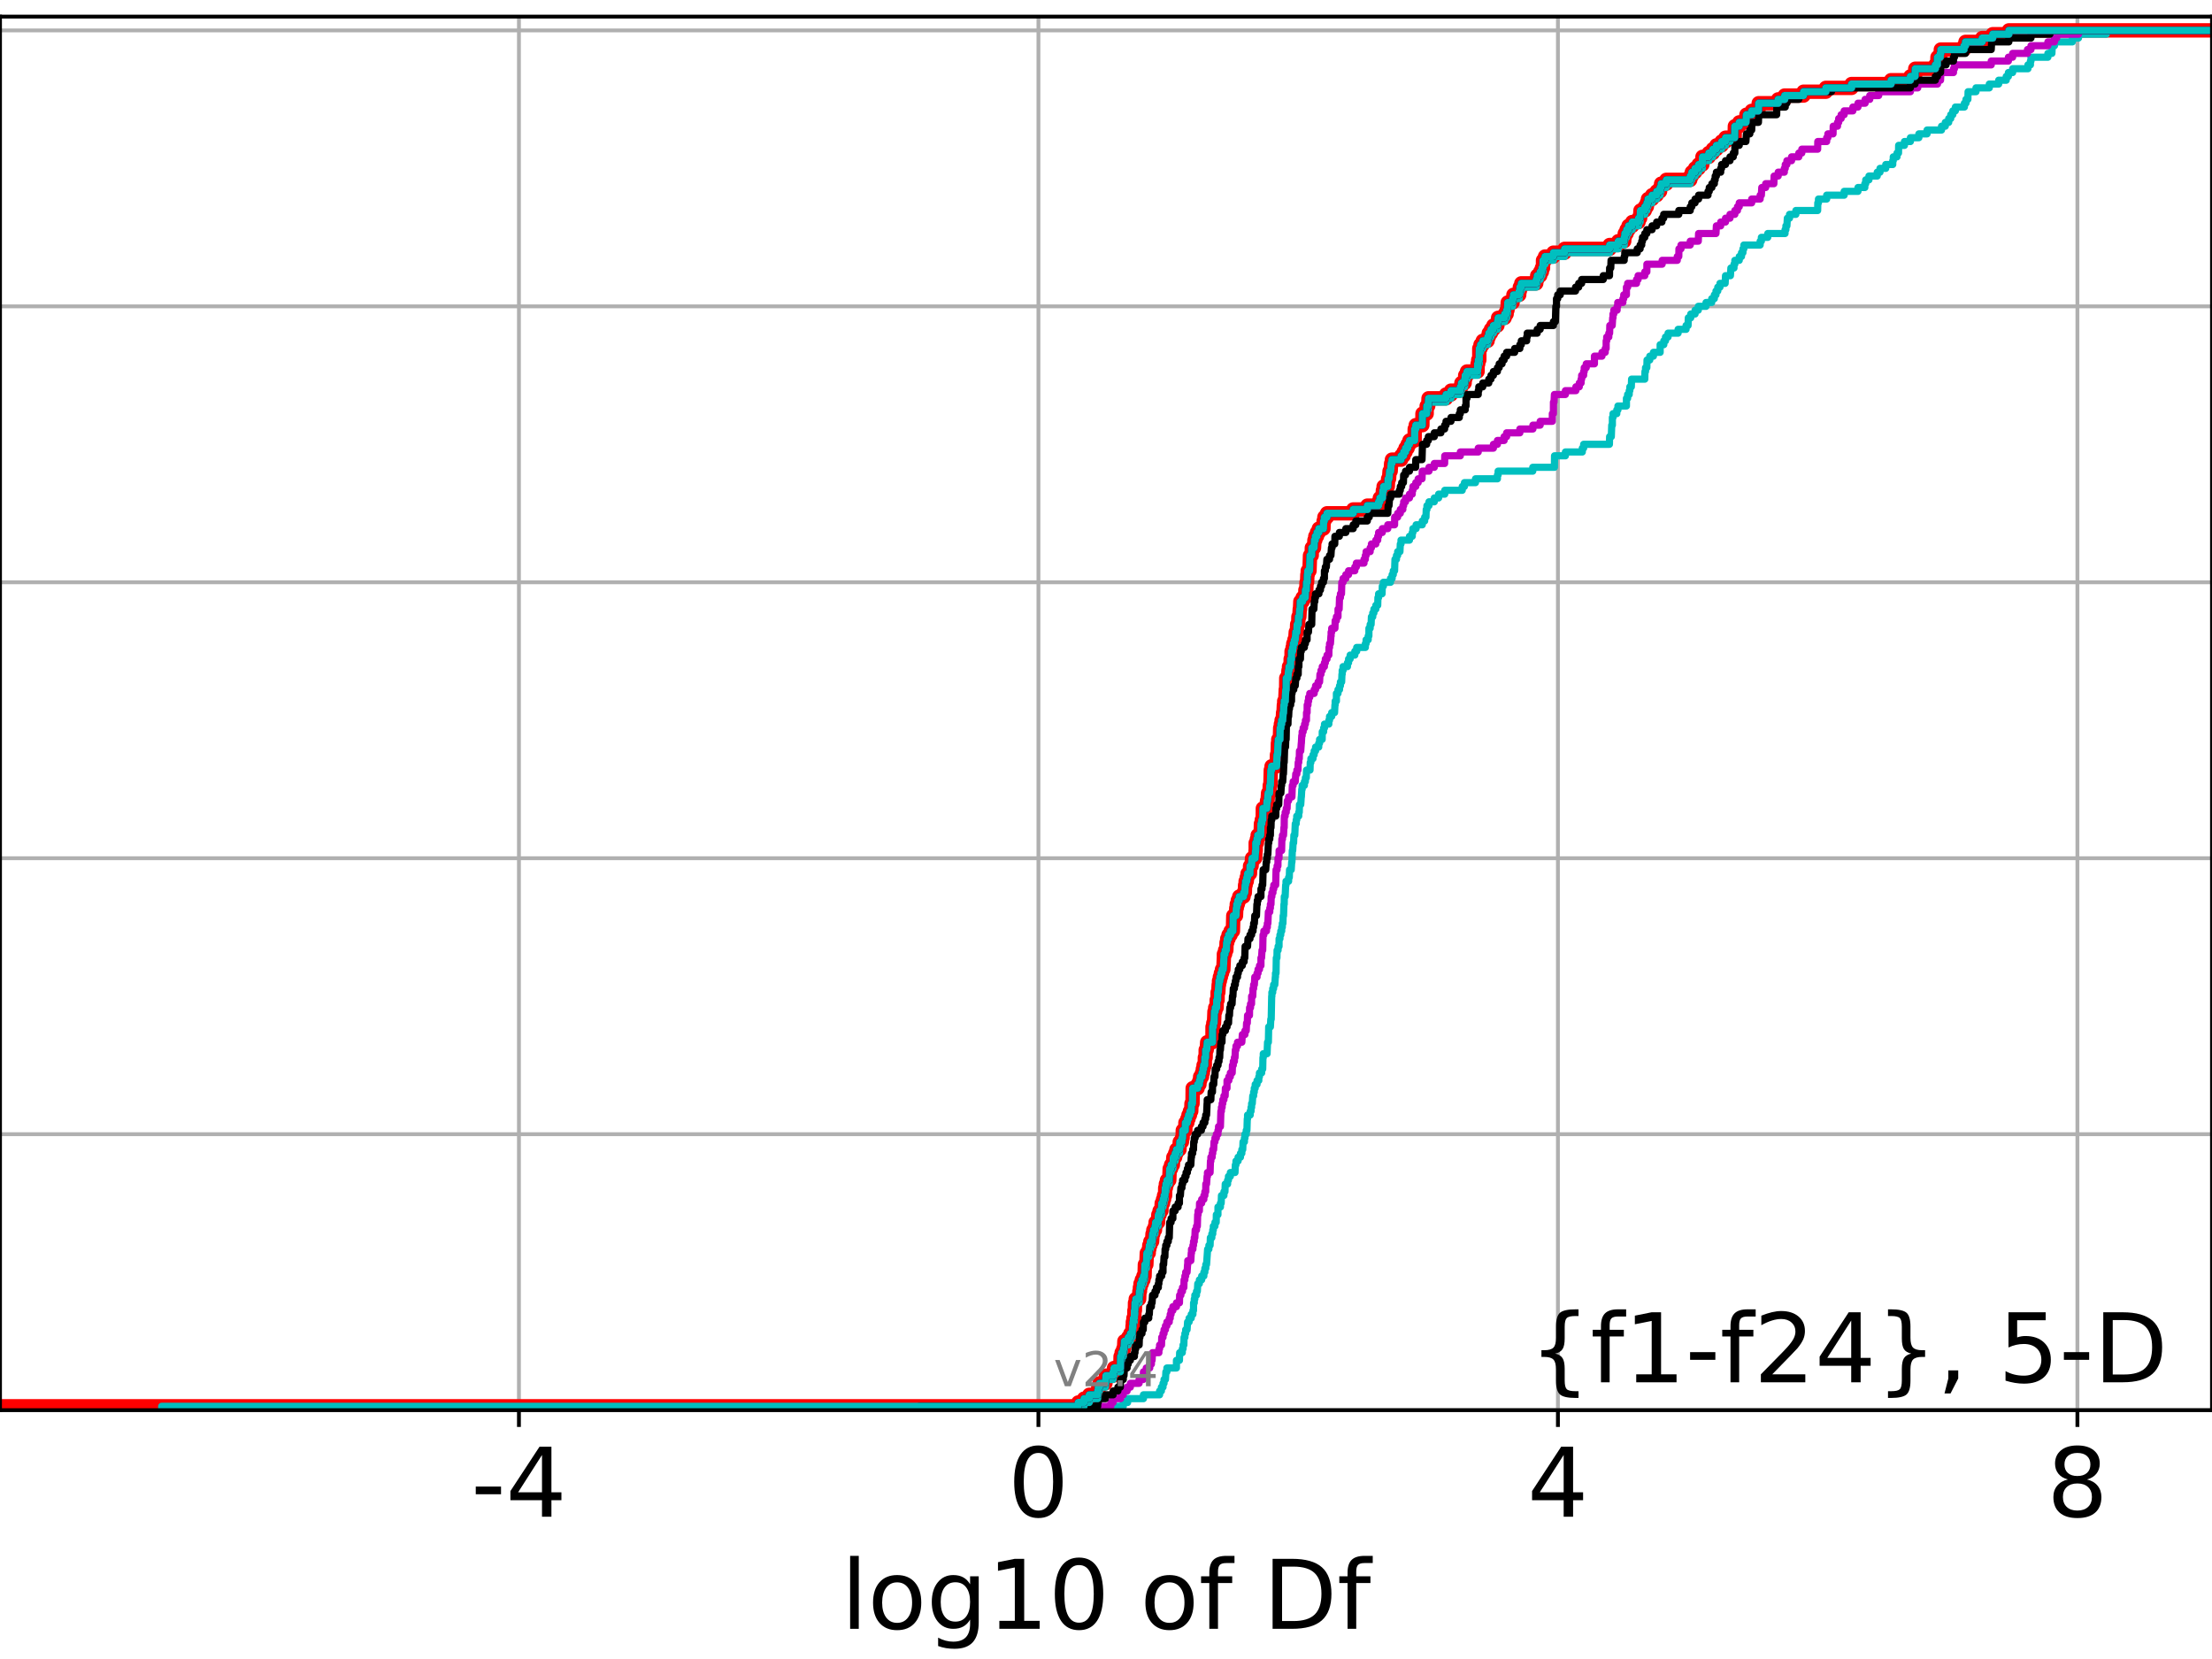 <?xml version="1.0" encoding="utf-8" standalone="no"?>
<!DOCTYPE svg PUBLIC "-//W3C//DTD SVG 1.1//EN"
  "http://www.w3.org/Graphics/SVG/1.1/DTD/svg11.dtd">
<!-- Created with matplotlib (https://matplotlib.org/) -->
<svg height="345.6pt" version="1.1" viewBox="0 0 460.8 345.6" width="460.8pt" xmlns="http://www.w3.org/2000/svg" xmlns:xlink="http://www.w3.org/1999/xlink">
 <defs>
  <style type="text/css">
*{stroke-linecap:butt;stroke-linejoin:round;}
  </style>
 </defs>
 <g id="figure_1">
  <g id="patch_1">
   <path d="M 0 345.6 
L 460.8 345.6 
L 460.8 0 
L 0 0 
z
" style="fill:#ffffff;"/>
  </g>
  <g id="axes_1">
   <g id="patch_2">
    <path d="M 0 293.76 
L 460.8 293.76 
L 460.8 3.456 
L 0 3.456 
z
" style="fill:#ffffff;"/>
   </g>
   <g id="matplotlib.axis_1">
    <g id="xtick_1">
     <g id="line2d_1">
      <path clip-path="url(#pbc361a21ff)" d="M 108.103 293.76 
L 108.103 3.456 
" style="fill:none;stroke:#b0b0b0;stroke-linecap:square;stroke-width:0.8;"/>
     </g>
     <g id="line2d_2">
      <defs>
       <path d="M 0 0 
L 0 3.5 
" id="m41fa479a1f" style="stroke:#000000;stroke-width:0.8;"/>
      </defs>
      <g>
       <use style="stroke:#000000;stroke-width:0.8;" x="108.103" xlink:href="#m41fa479a1f" y="293.76"/>
      </g>
     </g>
     <g id="text_1">
      <!-- -4 -->
      <defs>
       <path d="M 4.891 31.391 
L 31.203 31.391 
L 31.203 23.391 
L 4.891 23.391 
z
" id="DejaVuSans-45"/>
       <path d="M 37.797 64.312 
L 12.891 25.391 
L 37.797 25.391 
z
M 35.203 72.906 
L 47.609 72.906 
L 47.609 25.391 
L 58.016 25.391 
L 58.016 17.188 
L 47.609 17.188 
L 47.609 0 
L 37.797 0 
L 37.797 17.188 
L 4.891 17.188 
L 4.891 26.703 
z
" id="DejaVuSans-52"/>
      </defs>
      <g transform="translate(98.133 315.957)scale(0.2 -0.2)">
       <use xlink:href="#DejaVuSans-45"/>
       <use x="36.084" xlink:href="#DejaVuSans-52"/>
      </g>
     </g>
    </g>
    <g id="xtick_2">
     <g id="line2d_3">
      <path clip-path="url(#pbc361a21ff)" d="M 216.324 293.76 
L 216.324 3.456 
" style="fill:none;stroke:#b0b0b0;stroke-linecap:square;stroke-width:0.8;"/>
     </g>
     <g id="line2d_4">
      <g>
       <use style="stroke:#000000;stroke-width:0.8;" x="216.324" xlink:href="#m41fa479a1f" y="293.76"/>
      </g>
     </g>
     <g id="text_2">
      <!-- 0 -->
      <defs>
       <path d="M 31.781 66.406 
Q 24.172 66.406 20.328 58.906 
Q 16.5 51.422 16.5 36.375 
Q 16.5 21.391 20.328 13.891 
Q 24.172 6.391 31.781 6.391 
Q 39.453 6.391 43.281 13.891 
Q 47.125 21.391 47.125 36.375 
Q 47.125 51.422 43.281 58.906 
Q 39.453 66.406 31.781 66.406 
z
M 31.781 74.219 
Q 44.047 74.219 50.516 64.516 
Q 56.984 54.828 56.984 36.375 
Q 56.984 17.969 50.516 8.266 
Q 44.047 -1.422 31.781 -1.422 
Q 19.531 -1.422 13.062 8.266 
Q 6.594 17.969 6.594 36.375 
Q 6.594 54.828 13.062 64.516 
Q 19.531 74.219 31.781 74.219 
z
" id="DejaVuSans-48"/>
      </defs>
      <g transform="translate(209.961 315.957)scale(0.2 -0.2)">
       <use xlink:href="#DejaVuSans-48"/>
      </g>
     </g>
    </g>
    <g id="xtick_3">
     <g id="line2d_5">
      <path clip-path="url(#pbc361a21ff)" d="M 324.544 293.76 
L 324.544 3.456 
" style="fill:none;stroke:#b0b0b0;stroke-linecap:square;stroke-width:0.8;"/>
     </g>
     <g id="line2d_6">
      <g>
       <use style="stroke:#000000;stroke-width:0.8;" x="324.544" xlink:href="#m41fa479a1f" y="293.76"/>
      </g>
     </g>
     <g id="text_3">
      <!-- 4 -->
      <g transform="translate(318.182 315.957)scale(0.2 -0.2)">
       <use xlink:href="#DejaVuSans-52"/>
      </g>
     </g>
    </g>
    <g id="xtick_4">
     <g id="line2d_7">
      <path clip-path="url(#pbc361a21ff)" d="M 432.764 293.76 
L 432.764 3.456 
" style="fill:none;stroke:#b0b0b0;stroke-linecap:square;stroke-width:0.8;"/>
     </g>
     <g id="line2d_8">
      <g>
       <use style="stroke:#000000;stroke-width:0.8;" x="432.764" xlink:href="#m41fa479a1f" y="293.76"/>
      </g>
     </g>
     <g id="text_4">
      <!-- 8 -->
      <defs>
       <path d="M 31.781 34.625 
Q 24.75 34.625 20.719 30.859 
Q 16.703 27.094 16.703 20.516 
Q 16.703 13.922 20.719 10.156 
Q 24.75 6.391 31.781 6.391 
Q 38.812 6.391 42.859 10.172 
Q 46.922 13.969 46.922 20.516 
Q 46.922 27.094 42.891 30.859 
Q 38.875 34.625 31.781 34.625 
z
M 21.922 38.812 
Q 15.578 40.375 12.031 44.719 
Q 8.5 49.078 8.5 55.328 
Q 8.5 64.062 14.719 69.141 
Q 20.953 74.219 31.781 74.219 
Q 42.672 74.219 48.875 69.141 
Q 55.078 64.062 55.078 55.328 
Q 55.078 49.078 51.531 44.719 
Q 48 40.375 41.703 38.812 
Q 48.828 37.156 52.797 32.312 
Q 56.781 27.484 56.781 20.516 
Q 56.781 9.906 50.312 4.234 
Q 43.844 -1.422 31.781 -1.422 
Q 19.734 -1.422 13.25 4.234 
Q 6.781 9.906 6.781 20.516 
Q 6.781 27.484 10.781 32.312 
Q 14.797 37.156 21.922 38.812 
z
M 18.312 54.391 
Q 18.312 48.734 21.844 45.562 
Q 25.391 42.391 31.781 42.391 
Q 38.141 42.391 41.719 45.562 
Q 45.312 48.734 45.312 54.391 
Q 45.312 60.062 41.719 63.234 
Q 38.141 66.406 31.781 66.406 
Q 25.391 66.406 21.844 63.234 
Q 18.312 60.062 18.312 54.391 
z
" id="DejaVuSans-56"/>
      </defs>
      <g transform="translate(426.402 315.957)scale(0.2 -0.2)">
       <use xlink:href="#DejaVuSans-56"/>
      </g>
     </g>
    </g>
    <g id="text_5">
     <!-- log10 of Df -->
     <defs>
      <path d="M 9.422 75.984 
L 18.406 75.984 
L 18.406 0 
L 9.422 0 
z
" id="DejaVuSans-108"/>
      <path d="M 30.609 48.391 
Q 23.391 48.391 19.188 42.75 
Q 14.984 37.109 14.984 27.297 
Q 14.984 17.484 19.156 11.844 
Q 23.344 6.203 30.609 6.203 
Q 37.797 6.203 41.984 11.859 
Q 46.188 17.531 46.188 27.297 
Q 46.188 37.016 41.984 42.703 
Q 37.797 48.391 30.609 48.391 
z
M 30.609 56 
Q 42.328 56 49.016 48.375 
Q 55.719 40.766 55.719 27.297 
Q 55.719 13.875 49.016 6.219 
Q 42.328 -1.422 30.609 -1.422 
Q 18.844 -1.422 12.172 6.219 
Q 5.516 13.875 5.516 27.297 
Q 5.516 40.766 12.172 48.375 
Q 18.844 56 30.609 56 
z
" id="DejaVuSans-111"/>
      <path d="M 45.406 27.984 
Q 45.406 37.75 41.375 43.109 
Q 37.359 48.484 30.078 48.484 
Q 22.859 48.484 18.828 43.109 
Q 14.797 37.75 14.797 27.984 
Q 14.797 18.266 18.828 12.891 
Q 22.859 7.516 30.078 7.516 
Q 37.359 7.516 41.375 12.891 
Q 45.406 18.266 45.406 27.984 
z
M 54.391 6.781 
Q 54.391 -7.172 48.188 -13.984 
Q 42 -20.797 29.203 -20.797 
Q 24.469 -20.797 20.266 -20.094 
Q 16.062 -19.391 12.109 -17.922 
L 12.109 -9.188 
Q 16.062 -11.328 19.922 -12.344 
Q 23.781 -13.375 27.781 -13.375 
Q 36.625 -13.375 41.016 -8.766 
Q 45.406 -4.156 45.406 5.172 
L 45.406 9.625 
Q 42.625 4.781 38.281 2.391 
Q 33.938 0 27.875 0 
Q 17.828 0 11.672 7.656 
Q 5.516 15.328 5.516 27.984 
Q 5.516 40.672 11.672 48.328 
Q 17.828 56 27.875 56 
Q 33.938 56 38.281 53.609 
Q 42.625 51.219 45.406 46.391 
L 45.406 54.688 
L 54.391 54.688 
z
" id="DejaVuSans-103"/>
      <path d="M 12.406 8.297 
L 28.516 8.297 
L 28.516 63.922 
L 10.984 60.406 
L 10.984 69.391 
L 28.422 72.906 
L 38.281 72.906 
L 38.281 8.297 
L 54.391 8.297 
L 54.391 0 
L 12.406 0 
z
" id="DejaVuSans-49"/>
      <path id="DejaVuSans-32"/>
      <path d="M 37.109 75.984 
L 37.109 68.5 
L 28.516 68.5 
Q 23.688 68.5 21.797 66.547 
Q 19.922 64.594 19.922 59.516 
L 19.922 54.688 
L 34.719 54.688 
L 34.719 47.703 
L 19.922 47.703 
L 19.922 0 
L 10.891 0 
L 10.891 47.703 
L 2.297 47.703 
L 2.297 54.688 
L 10.891 54.688 
L 10.891 58.5 
Q 10.891 67.625 15.141 71.797 
Q 19.391 75.984 28.609 75.984 
z
" id="DejaVuSans-102"/>
      <path d="M 19.672 64.797 
L 19.672 8.109 
L 31.594 8.109 
Q 46.688 8.109 53.688 14.938 
Q 60.688 21.781 60.688 36.531 
Q 60.688 51.172 53.688 57.984 
Q 46.688 64.797 31.594 64.797 
z
M 9.812 72.906 
L 30.078 72.906 
Q 51.266 72.906 61.172 64.094 
Q 71.094 55.281 71.094 36.531 
Q 71.094 17.672 61.125 8.828 
Q 51.172 0 30.078 0 
L 9.812 0 
z
" id="DejaVuSans-68"/>
     </defs>
     <g transform="translate(175.214 339.313)scale(0.2 -0.2)">
      <use xlink:href="#DejaVuSans-108"/>
      <use x="27.783" xlink:href="#DejaVuSans-111"/>
      <use x="88.965" xlink:href="#DejaVuSans-103"/>
      <use x="152.441" xlink:href="#DejaVuSans-49"/>
      <use x="216.064" xlink:href="#DejaVuSans-48"/>
      <use x="279.688" xlink:href="#DejaVuSans-32"/>
      <use x="311.475" xlink:href="#DejaVuSans-111"/>
      <use x="372.656" xlink:href="#DejaVuSans-102"/>
      <use x="407.861" xlink:href="#DejaVuSans-32"/>
      <use x="439.648" xlink:href="#DejaVuSans-68"/>
      <use x="516.65" xlink:href="#DejaVuSans-102"/>
     </g>
    </g>
   </g>
   <g id="matplotlib.axis_2">
    <g id="ytick_1">
     <g id="line2d_9">
      <path clip-path="url(#pbc361a21ff)" d="M 0 293.76 
L 460.8 293.76 
" style="fill:none;stroke:#b0b0b0;stroke-linecap:square;stroke-width:0.8;"/>
     </g>
     <g id="line2d_10">
      <defs>
       <path d="M 0 0 
L -3.5 0 
" id="m3b2bbb7bda" style="stroke:#000000;stroke-width:0.8;"/>
      </defs>
      <g>
       <use style="stroke:#000000;stroke-width:0.8;" x="0" xlink:href="#m3b2bbb7bda" y="293.76"/>
      </g>
     </g>
    </g>
    <g id="ytick_2">
     <g id="line2d_11">
      <path clip-path="url(#pbc361a21ff)" d="M 0 236.274 
L 460.8 236.274 
" style="fill:none;stroke:#b0b0b0;stroke-linecap:square;stroke-width:0.8;"/>
     </g>
     <g id="line2d_12">
      <g>
       <use style="stroke:#000000;stroke-width:0.8;" x="0" xlink:href="#m3b2bbb7bda" y="236.274"/>
      </g>
     </g>
    </g>
    <g id="ytick_3">
     <g id="line2d_13">
      <path clip-path="url(#pbc361a21ff)" d="M 0 178.788 
L 460.8 178.788 
" style="fill:none;stroke:#b0b0b0;stroke-linecap:square;stroke-width:0.8;"/>
     </g>
     <g id="line2d_14">
      <g>
       <use style="stroke:#000000;stroke-width:0.8;" x="0" xlink:href="#m3b2bbb7bda" y="178.788"/>
      </g>
     </g>
    </g>
    <g id="ytick_4">
     <g id="line2d_15">
      <path clip-path="url(#pbc361a21ff)" d="M 0 121.302 
L 460.8 121.302 
" style="fill:none;stroke:#b0b0b0;stroke-linecap:square;stroke-width:0.8;"/>
     </g>
     <g id="line2d_16">
      <g>
       <use style="stroke:#000000;stroke-width:0.8;" x="0" xlink:href="#m3b2bbb7bda" y="121.302"/>
      </g>
     </g>
    </g>
    <g id="ytick_5">
     <g id="line2d_17">
      <path clip-path="url(#pbc361a21ff)" d="M 0 63.816 
L 460.8 63.816 
" style="fill:none;stroke:#b0b0b0;stroke-linecap:square;stroke-width:0.8;"/>
     </g>
     <g id="line2d_18">
      <g>
       <use style="stroke:#000000;stroke-width:0.8;" x="0" xlink:href="#m3b2bbb7bda" y="63.816"/>
      </g>
     </g>
    </g>
    <g id="ytick_6">
     <g id="line2d_19">
      <path clip-path="url(#pbc361a21ff)" d="M 0 6.33 
L 460.8 6.33 
" style="fill:none;stroke:#b0b0b0;stroke-linecap:square;stroke-width:0.8;"/>
     </g>
     <g id="line2d_20">
      <g>
       <use style="stroke:#000000;stroke-width:0.8;" x="0" xlink:href="#m3b2bbb7bda" y="6.33"/>
      </g>
     </g>
    </g>
   </g>
   <g id="line2d_21">
    <path clip-path="url(#pbc361a21ff)" d="M -1 292.962 
L 224.62 292.962 
L 224.62 292.163 
L 225.822 292.163 
L 225.822 291.365 
L 226.914 291.365 
L 226.914 290.566 
L 228.668 290.566 
L 228.668 289.768 
L 228.794 289.768 
L 228.794 288.97 
L 229.051 288.97 
L 229.051 288.171 
L 230.284 288.171 
L 230.389 286.574 
L 231.89 286.574 
L 231.89 285.776 
L 232.073 285.776 
L 232.073 284.977 
L 233.391 284.977 
L 233.438 282.582 
L 233.658 282.582 
L 233.658 281.784 
L 234.001 281.784 
L 234.001 280.985 
L 234.151 280.985 
L 234.234 279.389 
L 235.025 279.389 
L 235.025 278.59 
L 235.476 278.59 
L 235.476 277.792 
L 235.849 277.792 
L 235.945 276.195 
L 235.993 276.195 
L 235.993 275.396 
L 236.116 275.396 
L 236.116 274.598 
L 236.3 274.598 
L 236.32 273.001 
L 236.419 273.001 
L 236.444 271.404 
L 236.6 271.404 
L 236.6 270.606 
L 237.303 270.606 
L 237.358 269.009 
L 237.468 269.009 
L 237.468 268.211 
L 237.589 268.211 
L 237.589 267.412 
L 237.862 267.412 
L 237.862 266.614 
L 238.198 266.614 
L 238.198 265.815 
L 238.432 265.815 
L 238.502 263.42 
L 238.804 263.42 
L 238.907 261.025 
L 239.3 261.025 
L 239.3 260.227 
L 239.42 260.227 
L 239.42 259.428 
L 239.64 259.428 
L 239.64 258.63 
L 240.001 258.63 
L 240.094 257.033 
L 240.261 257.033 
L 240.261 256.234 
L 240.604 256.234 
L 240.604 255.436 
L 240.731 255.436 
L 240.731 254.638 
L 241.246 254.638 
L 241.306 253.041 
L 241.564 253.041 
L 241.564 252.242 
L 241.938 252.242 
L 242.01 250.646 
L 242.284 250.646 
L 242.284 249.847 
L 242.494 249.847 
L 242.494 249.049 
L 242.708 249.049 
L 242.741 247.452 
L 242.878 247.452 
L 242.878 246.653 
L 243.099 246.653 
L 243.099 245.855 
L 243.577 245.855 
L 243.673 243.46 
L 243.957 243.46 
L 243.957 242.661 
L 244.33 242.661 
L 244.436 241.065 
L 244.808 241.065 
L 244.808 240.266 
L 245.072 240.266 
L 245.072 239.468 
L 245.705 239.468 
L 245.766 237.871 
L 246.22 237.871 
L 246.22 237.072 
L 246.366 237.072 
L 246.398 235.476 
L 246.927 235.476 
L 246.946 233.879 
L 247.342 233.879 
L 247.342 233.08 
L 247.586 233.08 
L 247.586 232.282 
L 247.888 232.282 
L 247.888 231.484 
L 248.157 231.484 
L 248.211 229.887 
L 248.424 229.887 
L 248.461 226.693 
L 249.484 226.693 
L 249.484 225.895 
L 249.862 225.895 
L 249.862 225.096 
L 250.016 225.096 
L 250.016 224.298 
L 250.396 224.298 
L 250.396 223.499 
L 250.573 223.499 
L 250.573 222.701 
L 250.729 222.701 
L 250.729 221.903 
L 250.983 221.903 
L 250.995 220.306 
L 251.158 220.306 
L 251.172 218.709 
L 251.381 218.709 
L 251.482 217.112 
L 252.577 217.112 
L 252.597 213.918 
L 252.753 213.918 
L 252.753 213.12 
L 252.9 213.12 
L 252.997 210.725 
L 253.15 210.725 
L 253.15 209.926 
L 253.443 209.926 
L 253.458 208.33 
L 253.639 208.33 
L 253.655 206.733 
L 253.792 206.733 
L 253.876 205.136 
L 253.944 205.136 
L 253.944 204.337 
L 254.123 204.337 
L 254.123 203.539 
L 254.335 203.539 
L 254.335 202.741 
L 254.565 202.741 
L 254.565 201.942 
L 254.847 201.942 
L 254.952 199.547 
L 254.963 199.547 
L 254.963 198.749 
L 255.212 198.749 
L 255.212 197.95 
L 255.466 197.95 
L 255.517 196.353 
L 255.656 196.353 
L 255.656 195.555 
L 255.931 195.555 
L 255.931 194.756 
L 256.357 194.756 
L 256.357 193.958 
L 256.839 193.958 
L 256.918 190.764 
L 257.475 190.764 
L 257.541 189.168 
L 257.645 189.168 
L 257.645 188.369 
L 257.86 188.369 
L 257.86 187.571 
L 258.159 187.571 
L 258.159 186.772 
L 259.057 186.772 
L 259.057 185.974 
L 259.312 185.974 
L 259.38 184.377 
L 259.49 184.377 
L 259.49 183.579 
L 259.724 183.579 
L 259.724 182.78 
L 259.89 182.78 
L 259.89 181.982 
L 260.394 181.982 
L 260.415 180.385 
L 260.732 180.385 
L 260.825 178.788 
L 261.463 178.788 
L 261.558 177.191 
L 261.588 177.191 
L 261.588 175.594 
L 261.838 175.594 
L 261.838 174.796 
L 261.997 174.796 
L 261.997 173.998 
L 262.616 173.998 
L 262.679 171.602 
L 262.856 171.602 
L 262.856 170.804 
L 263.044 170.804 
L 263.076 168.409 
L 263.875 168.409 
L 263.946 166.812 
L 264.062 166.812 
L 264.167 165.215 
L 264.471 165.215 
L 264.518 163.618 
L 264.646 163.618 
L 264.733 160.425 
L 264.894 160.425 
L 264.894 159.626 
L 265.941 159.626 
L 266.018 157.231 
L 266.148 157.231 
L 266.213 154.836 
L 266.29 154.836 
L 266.29 154.037 
L 266.624 154.037 
L 266.691 151.642 
L 266.835 151.642 
L 266.835 150.844 
L 266.983 150.844 
L 266.983 150.045 
L 267.216 150.045 
L 267.295 148.448 
L 267.383 148.448 
L 267.455 146.851 
L 267.525 146.851 
L 267.525 146.053 
L 267.742 146.053 
L 267.847 143.658 
L 267.927 143.658 
L 267.953 141.263 
L 268.308 141.263 
L 268.417 139.666 
L 268.529 139.666 
L 268.529 138.867 
L 268.846 138.867 
L 268.873 137.27 
L 269.049 137.27 
L 269.059 135.674 
L 269.28 135.674 
L 269.28 134.875 
L 269.416 134.875 
L 269.416 134.077 
L 269.654 134.077 
L 269.654 133.278 
L 269.823 133.278 
L 269.931 131.682 
L 270.165 131.682 
L 270.22 130.085 
L 270.441 130.085 
L 270.485 128.488 
L 270.673 128.488 
L 270.765 126.891 
L 270.816 126.891 
L 270.89 125.294 
L 271.36 125.294 
L 271.36 124.496 
L 271.89 124.496 
L 271.942 122.899 
L 272.125 122.899 
L 272.183 121.302 
L 272.294 121.302 
L 272.353 119.705 
L 272.428 119.705 
L 272.428 118.907 
L 272.789 118.907 
L 272.9 115.713 
L 273.253 115.713 
L 273.281 114.116 
L 273.735 114.116 
L 273.824 112.52 
L 274.007 112.52 
L 274.007 111.721 
L 274.349 111.721 
L 274.349 110.923 
L 274.737 110.923 
L 274.737 110.124 
L 275.699 110.124 
L 275.734 108.528 
L 275.897 108.528 
L 275.897 107.729 
L 276.44 107.729 
L 276.44 106.931 
L 281.895 106.931 
L 281.895 106.132 
L 284.837 106.132 
L 284.837 105.334 
L 287.18 105.334 
L 287.18 104.535 
L 287.449 104.535 
L 287.449 103.737 
L 287.988 103.737 
L 288.088 102.14 
L 288.235 102.14 
L 288.235 101.342 
L 289.1 101.342 
L 289.172 99.745 
L 289.361 99.745 
L 289.472 98.148 
L 289.702 98.148 
L 289.799 96.551 
L 289.966 96.551 
L 289.966 95.753 
L 291.873 95.753 
L 291.873 94.954 
L 292.407 94.954 
L 292.407 94.156 
L 292.8 94.156 
L 292.8 93.358 
L 293.237 93.358 
L 293.237 92.559 
L 293.617 92.559 
L 293.617 91.761 
L 294.694 91.761 
L 294.711 89.366 
L 294.93 89.366 
L 294.93 88.567 
L 296.304 88.567 
L 296.33 86.172 
L 297.197 86.172 
L 297.202 84.575 
L 297.52 84.575 
L 297.595 82.978 
L 301.232 82.978 
L 301.232 82.18 
L 302.264 82.18 
L 302.264 81.381 
L 304.213 81.381 
L 304.213 80.583 
L 304.435 80.583 
L 304.435 79.785 
L 305.108 79.785 
L 305.108 78.986 
L 305.232 78.986 
L 305.232 78.188 
L 305.603 78.188 
L 305.603 77.389 
L 307.804 77.389 
L 307.807 75.792 
L 307.944 75.792 
L 307.944 74.994 
L 308.163 74.994 
L 308.165 72.599 
L 308.416 72.599 
L 308.416 71.8 
L 308.883 71.8 
L 308.883 71.002 
L 309.89 71.002 
L 309.89 70.204 
L 310.141 70.204 
L 310.141 69.405 
L 310.592 69.405 
L 310.592 68.607 
L 311.104 68.607 
L 311.104 67.808 
L 311.939 67.808 
L 311.939 67.01 
L 312.087 67.01 
L 312.087 66.211 
L 313.449 66.211 
L 313.449 65.413 
L 313.858 65.413 
L 313.858 64.615 
L 314.033 64.615 
L 314.085 63.018 
L 315.102 63.018 
L 315.102 62.219 
L 315.269 62.219 
L 315.269 61.421 
L 316.478 61.421 
L 316.478 60.623 
L 316.611 60.623 
L 316.611 59.824 
L 316.914 59.824 
L 316.914 59.026 
L 320.023 59.026 
L 320.023 58.227 
L 320.228 58.227 
L 320.228 57.429 
L 320.846 57.429 
L 320.846 56.63 
L 321.199 56.63 
L 321.199 55.832 
L 321.438 55.832 
L 321.438 54.235 
L 321.857 54.235 
L 321.857 53.437 
L 323.601 53.437 
L 323.601 52.638 
L 325.933 52.638 
L 325.933 51.84 
L 335.312 51.84 
L 335.312 51.042 
L 337.116 51.042 
L 337.116 50.243 
L 338.351 50.243 
L 338.351 49.445 
L 338.472 49.445 
L 338.472 48.646 
L 338.848 48.646 
L 338.848 47.848 
L 339.25 47.848 
L 339.25 47.05 
L 340.026 47.05 
L 340.026 46.251 
L 341.333 46.251 
L 341.333 45.453 
L 341.666 45.453 
L 341.739 43.856 
L 342.639 43.856 
L 342.639 43.057 
L 343.068 43.057 
L 343.068 42.259 
L 343.305 42.259 
L 343.305 41.461 
L 344.156 41.461 
L 344.156 40.662 
L 345.111 40.662 
L 345.111 39.864 
L 345.824 39.864 
L 345.824 39.065 
L 346.042 39.065 
L 346.042 38.267 
L 347.118 38.267 
L 347.118 37.469 
L 352.108 37.469 
L 352.108 36.67 
L 352.439 36.67 
L 352.439 35.872 
L 353.113 35.872 
L 353.113 35.073 
L 353.847 35.073 
L 353.847 34.275 
L 354.625 34.275 
L 354.656 32.678 
L 355.961 32.678 
L 355.961 31.88 
L 356.81 31.88 
L 356.81 31.081 
L 357.554 31.081 
L 357.554 30.283 
L 358.639 30.283 
L 358.639 29.484 
L 359.456 29.484 
L 359.456 28.686 
L 361.357 28.686 
L 361.407 26.291 
L 362.316 26.291 
L 362.316 25.492 
L 363.708 25.492 
L 363.814 23.895 
L 364.908 23.895 
L 364.908 23.097 
L 366.312 23.097 
L 366.372 21.5 
L 370.416 21.5 
L 370.416 20.702 
L 371.784 20.702 
L 371.784 19.903 
L 375.709 19.903 
L 375.709 19.105 
L 380.354 19.105 
L 380.354 18.307 
L 385.708 18.307 
L 385.708 17.508 
L 393.937 17.508 
L 393.937 16.71 
L 397.972 16.71 
L 397.972 15.911 
L 398.937 15.911 
L 398.987 14.314 
L 403.166 14.314 
L 403.166 13.516 
L 403.563 13.516 
L 403.616 11.919 
L 404.195 11.919 
L 404.195 11.121 
L 404.31 11.121 
L 404.31 10.322 
L 409.143 10.322 
L 409.143 9.524 
L 409.447 9.524 
L 409.447 8.726 
L 412.919 8.726 
L 412.919 7.927 
L 415.116 7.927 
L 415.116 7.129 
L 418.48 7.129 
L 418.48 6.33 
L 418.48 6.33 
L 460.8 6.33 
L 460.8 6.33 
" style="fill:none;stroke:#ff0000;stroke-linecap:square;stroke-width:3;"/>
   </g>
   <g id="line2d_22">
    <path clip-path="url(#pbc361a21ff)" d="M 231.402 293.76 
L 231.402 292.962 
L 234.001 292.962 
L 234.001 292.163 
L 234.906 292.163 
L 234.906 291.365 
L 238.198 291.365 
L 238.198 290.566 
L 241.564 290.566 
L 241.564 289.768 
L 241.939 289.768 
L 241.939 288.97 
L 242.276 288.97 
L 242.276 288.171 
L 242.488 288.171 
L 242.488 287.373 
L 242.785 287.373 
L 242.878 285.776 
L 243.084 285.776 
L 243.084 284.977 
L 245.07 284.977 
L 245.078 283.381 
L 245.701 283.381 
L 245.74 281.784 
L 246.294 281.784 
L 246.294 280.985 
L 246.453 280.985 
L 246.453 280.187 
L 246.618 280.187 
L 246.664 278.59 
L 246.833 278.59 
L 246.833 277.792 
L 246.998 277.792 
L 246.998 276.993 
L 247.289 276.993 
L 247.395 275.396 
L 247.711 275.396 
L 247.711 274.598 
L 248.157 274.598 
L 248.157 273.8 
L 248.507 273.8 
L 248.507 273.001 
L 248.629 273.001 
L 248.644 271.404 
L 248.788 271.404 
L 248.788 270.606 
L 248.909 270.606 
L 248.909 269.808 
L 249.252 269.808 
L 249.252 269.009 
L 249.428 269.009 
L 249.517 267.412 
L 249.85 267.412 
L 249.85 266.614 
L 250.331 266.614 
L 250.331 265.815 
L 250.786 265.815 
L 250.786 265.017 
L 250.995 265.017 
L 250.995 264.219 
L 251.19 264.219 
L 251.19 263.42 
L 251.348 263.42 
L 251.457 261.823 
L 251.46 261.823 
L 251.571 260.227 
L 251.832 260.227 
L 251.832 259.428 
L 252.083 259.428 
L 252.141 257.831 
L 252.447 257.831 
L 252.447 257.033 
L 252.64 257.033 
L 252.64 256.234 
L 252.757 256.234 
L 252.757 255.436 
L 253.094 255.436 
L 253.094 254.638 
L 253.356 254.638 
L 253.387 253.041 
L 253.721 253.041 
L 253.726 251.444 
L 254.236 251.444 
L 254.236 250.646 
L 254.394 250.646 
L 254.452 249.049 
L 254.969 249.049 
L 254.969 248.25 
L 255.179 248.25 
L 255.242 246.653 
L 255.729 246.653 
L 255.729 245.855 
L 255.907 245.855 
L 255.907 245.057 
L 256.304 245.057 
L 256.304 244.258 
L 257.275 244.258 
L 257.344 242.661 
L 257.475 242.661 
L 257.475 241.863 
L 257.918 241.863 
L 257.918 241.065 
L 258.411 241.065 
L 258.411 240.266 
L 258.698 240.266 
L 258.698 239.468 
L 258.884 239.468 
L 258.947 237.871 
L 259.235 237.871 
L 259.235 237.072 
L 259.349 237.072 
L 259.349 236.274 
L 259.613 236.274 
L 259.613 235.476 
L 259.758 235.476 
L 259.832 233.08 
L 259.89 233.08 
L 259.89 232.282 
L 260.441 232.282 
L 260.441 231.484 
L 260.614 231.484 
L 260.614 230.685 
L 260.732 230.685 
L 260.732 229.887 
L 260.871 229.887 
L 260.971 228.29 
L 261.152 228.29 
L 261.152 227.491 
L 261.288 227.491 
L 261.288 226.693 
L 261.481 226.693 
L 261.481 225.895 
L 261.863 225.895 
L 261.863 225.096 
L 262.233 225.096 
L 262.233 224.298 
L 262.362 224.298 
L 262.362 223.499 
L 262.832 223.499 
L 262.832 222.701 
L 263.044 222.701 
L 263.095 220.306 
L 263.165 220.306 
L 263.165 219.507 
L 263.954 219.507 
L 264.051 217.112 
L 264.226 217.112 
L 264.291 213.918 
L 264.646 213.918 
L 264.73 212.322 
L 264.815 212.322 
L 264.915 207.531 
L 264.956 207.531 
L 264.956 206.733 
L 265.127 206.733 
L 265.127 205.934 
L 265.312 205.934 
L 265.312 205.136 
L 265.568 205.136 
L 265.67 203.539 
L 265.705 203.539 
L 265.705 202.741 
L 265.823 202.741 
L 265.878 199.547 
L 266.007 199.547 
L 266.041 197.95 
L 266.253 197.95 
L 266.253 197.152 
L 266.445 197.152 
L 266.457 195.555 
L 266.635 195.555 
L 266.635 194.756 
L 266.809 194.756 
L 266.809 193.958 
L 267.002 193.958 
L 267.002 193.16 
L 267.129 193.16 
L 267.129 192.361 
L 267.256 192.361 
L 267.306 190.764 
L 267.383 190.764 
L 267.468 188.369 
L 267.525 188.369 
L 267.546 186.772 
L 267.721 186.772 
L 267.826 184.377 
L 267.899 184.377 
L 267.899 183.579 
L 268.44 183.579 
L 268.44 182.78 
L 268.584 182.78 
L 268.634 181.183 
L 268.985 181.183 
L 269.081 179.587 
L 269.133 179.587 
L 269.212 177.191 
L 269.292 177.191 
L 269.38 175.594 
L 269.482 175.594 
L 269.541 173.998 
L 269.726 173.998 
L 269.831 171.602 
L 270.02 171.602 
L 270.02 170.804 
L 270.134 170.804 
L 270.134 170.006 
L 270.55 170.006 
L 270.55 169.207 
L 270.662 169.207 
L 270.7 167.61 
L 270.968 167.61 
L 271.073 166.013 
L 271.096 166.013 
L 271.182 164.417 
L 271.261 164.417 
L 271.261 163.618 
L 271.729 163.618 
L 271.729 162.82 
L 271.932 162.82 
L 271.932 162.021 
L 272.126 162.021 
L 272.171 160.425 
L 272.899 160.425 
L 272.948 158.828 
L 273.083 158.828 
L 273.083 158.029 
L 273.522 158.029 
L 273.522 157.231 
L 273.767 157.231 
L 273.767 156.432 
L 274.056 156.432 
L 274.056 155.634 
L 274.714 155.634 
L 274.714 154.836 
L 274.891 154.836 
L 274.891 154.037 
L 275.433 154.037 
L 275.452 152.44 
L 275.736 152.44 
L 275.736 151.642 
L 275.915 151.642 
L 275.915 150.844 
L 276.82 150.844 
L 276.82 150.045 
L 276.966 150.045 
L 276.966 149.247 
L 277.419 149.247 
L 277.419 148.448 
L 278.014 148.448 
L 278.092 146.851 
L 278.14 146.851 
L 278.14 146.053 
L 278.398 146.053 
L 278.398 144.456 
L 278.731 144.456 
L 278.731 143.658 
L 279.05 143.658 
L 279.05 142.859 
L 279.234 142.859 
L 279.234 142.061 
L 279.488 142.061 
L 279.552 140.464 
L 279.605 140.464 
L 279.605 139.666 
L 279.784 139.666 
L 279.784 138.867 
L 280.699 138.867 
L 280.699 138.069 
L 280.931 138.069 
L 280.931 137.27 
L 281.259 137.27 
L 281.259 136.472 
L 282.233 136.472 
L 282.233 135.674 
L 282.625 135.674 
L 282.625 134.875 
L 284.426 134.875 
L 284.426 134.077 
L 284.584 134.077 
L 284.584 133.278 
L 285.02 133.278 
L 285.02 132.48 
L 285.164 132.48 
L 285.174 130.883 
L 285.428 130.883 
L 285.428 130.085 
L 285.625 130.085 
L 285.69 128.488 
L 285.967 128.488 
L 285.967 127.69 
L 286.208 127.69 
L 286.208 126.891 
L 286.615 126.891 
L 286.615 126.093 
L 287.004 126.093 
L 287.045 124.496 
L 287.187 124.496 
L 287.187 123.697 
L 287.913 123.697 
L 287.96 122.101 
L 288.185 122.101 
L 288.185 121.302 
L 289.664 121.302 
L 289.664 120.504 
L 290.007 120.504 
L 290.007 119.705 
L 290.247 119.705 
L 290.247 118.907 
L 290.516 118.907 
L 290.6 116.512 
L 290.908 116.512 
L 290.908 115.713 
L 291.158 115.713 
L 291.158 114.915 
L 291.634 114.915 
L 291.71 113.318 
L 291.853 113.318 
L 291.853 112.52 
L 293.617 112.52 
L 293.617 111.721 
L 294.195 111.721 
L 294.195 110.923 
L 294.332 110.923 
L 294.332 110.124 
L 295.003 110.124 
L 295.003 109.326 
L 296.285 109.326 
L 296.285 108.528 
L 296.784 108.528 
L 296.784 107.729 
L 297.055 107.729 
L 297.11 106.132 
L 297.26 106.132 
L 297.26 105.334 
L 297.683 105.334 
L 297.683 104.535 
L 298.786 104.535 
L 298.786 103.737 
L 299.69 103.737 
L 299.69 102.939 
L 300.969 102.939 
L 300.969 102.14 
L 304.61 102.14 
L 304.61 101.342 
L 305.066 101.342 
L 305.066 100.543 
L 307.372 100.543 
L 307.372 99.745 
L 311.939 99.745 
L 311.939 98.947 
L 312.085 98.947 
L 312.085 98.148 
L 319.303 98.148 
L 319.303 97.35 
L 323.811 97.35 
L 323.837 94.954 
L 326.102 94.954 
L 326.102 94.156 
L 329.625 94.156 
L 329.625 93.358 
L 329.902 93.358 
L 329.902 92.559 
L 335.27 92.559 
L 335.312 90.962 
L 335.667 90.962 
L 335.753 88.567 
L 335.887 88.567 
L 335.887 86.97 
L 336.022 86.97 
L 336.022 86.172 
L 336.81 86.172 
L 336.81 85.373 
L 337.05 85.373 
L 337.05 84.575 
L 338.815 84.575 
L 338.815 82.978 
L 339.063 82.978 
L 339.063 82.18 
L 339.394 82.18 
L 339.394 81.381 
L 339.527 81.381 
L 339.527 80.583 
L 339.832 80.583 
L 339.889 78.986 
L 342.639 78.986 
L 342.674 77.389 
L 342.793 77.389 
L 342.793 76.591 
L 343.064 76.591 
L 343.105 74.994 
L 343.678 74.994 
L 343.678 74.196 
L 344.437 74.196 
L 344.437 73.397 
L 345.839 73.397 
L 345.839 71.8 
L 346.601 71.8 
L 346.601 71.002 
L 346.954 71.002 
L 346.954 70.204 
L 347.486 70.204 
L 347.486 69.405 
L 349.579 69.405 
L 349.579 68.607 
L 351.238 68.607 
L 351.238 67.808 
L 351.656 67.808 
L 351.702 66.211 
L 352.211 66.211 
L 352.211 65.413 
L 353.112 65.413 
L 353.112 64.615 
L 353.785 64.615 
L 353.785 63.816 
L 355.396 63.816 
L 355.396 63.018 
L 356.58 63.018 
L 356.58 62.219 
L 357.128 62.219 
L 357.128 61.421 
L 357.47 61.421 
L 357.47 60.623 
L 357.845 60.623 
L 357.845 59.824 
L 358.3 59.824 
L 358.3 59.026 
L 359.381 59.026 
L 359.456 57.429 
L 360.479 57.429 
L 360.576 55.832 
L 361.222 55.832 
L 361.222 55.034 
L 361.398 55.034 
L 361.398 54.235 
L 362.316 54.235 
L 362.316 53.437 
L 362.787 53.437 
L 362.787 52.638 
L 363.083 52.638 
L 363.083 51.84 
L 363.275 51.84 
L 363.275 51.042 
L 366.673 51.042 
L 366.673 50.243 
L 366.926 50.243 
L 366.926 49.445 
L 368.257 49.445 
L 368.257 48.646 
L 371.856 48.646 
L 371.856 47.848 
L 372.037 47.848 
L 372.037 47.05 
L 372.244 47.05 
L 372.337 45.453 
L 372.79 45.453 
L 372.79 44.654 
L 374.112 44.654 
L 374.112 43.856 
L 378.648 43.856 
L 378.681 42.259 
L 378.82 42.259 
L 378.82 41.461 
L 380.527 41.461 
L 380.527 40.662 
L 384.174 40.662 
L 384.174 39.864 
L 387.049 39.864 
L 387.049 39.065 
L 388.475 39.065 
L 388.475 38.267 
L 388.668 38.267 
L 388.668 37.469 
L 389.336 37.469 
L 389.336 36.67 
L 391.061 36.67 
L 391.061 35.872 
L 391.639 35.872 
L 391.639 35.073 
L 392.837 35.073 
L 392.837 34.275 
L 394.292 34.275 
L 394.292 33.476 
L 394.404 33.476 
L 394.404 32.678 
L 395.179 32.678 
L 395.179 31.88 
L 395.495 31.88 
L 395.522 30.283 
L 396.733 30.283 
L 396.733 29.484 
L 397.972 29.484 
L 397.972 28.686 
L 399.735 28.686 
L 399.735 27.888 
L 401.443 27.888 
L 401.443 27.089 
L 404.455 27.089 
L 404.455 26.291 
L 405.241 26.291 
L 405.241 25.492 
L 405.951 25.492 
L 405.951 24.694 
L 406.375 24.694 
L 406.375 23.895 
L 406.808 23.895 
L 406.808 23.097 
L 407.341 23.097 
L 407.341 22.299 
L 409.216 22.299 
L 409.216 21.5 
L 409.55 21.5 
L 409.55 20.702 
L 409.944 20.702 
L 409.986 19.105 
L 411.635 19.105 
L 411.635 18.307 
L 414.409 18.307 
L 414.409 17.508 
L 416.363 17.508 
L 416.363 16.71 
L 417.936 16.71 
L 417.936 15.911 
L 418.384 15.911 
L 418.384 15.113 
L 419.267 15.113 
L 419.267 14.314 
L 422.455 14.314 
L 422.455 13.516 
L 422.975 13.516 
L 422.975 12.718 
L 423.09 12.718 
L 423.09 11.919 
L 426.613 11.919 
L 426.613 11.121 
L 427.45 11.121 
L 427.529 9.524 
L 427.985 9.524 
L 427.985 8.726 
L 431.71 8.726 
L 431.71 7.927 
L 432.989 7.927 
L 432.989 7.129 
L 438.767 7.129 
L 438.767 6.33 
L 438.767 6.33 
L 460.8 6.33 
L 460.8 6.33 
" style="fill:none;stroke:#00bfbf;stroke-linecap:square;stroke-width:1.5;"/>
   </g>
   <g id="line2d_23">
    <path clip-path="url(#pbc361a21ff)" d="M 226.914 293.76 
L 226.914 292.962 
L 231.402 292.962 
L 231.402 292.163 
L 231.89 292.163 
L 231.89 291.365 
L 233.438 291.365 
L 233.438 290.566 
L 234.001 290.566 
L 234.001 289.768 
L 234.799 289.768 
L 234.799 288.97 
L 235.476 288.97 
L 235.476 288.171 
L 237.292 288.171 
L 237.292 287.373 
L 238.159 287.373 
L 238.198 285.776 
L 238.785 285.776 
L 238.785 284.977 
L 239.511 284.977 
L 239.511 284.179 
L 239.856 284.179 
L 239.856 283.381 
L 240.001 283.381 
L 240.094 281.784 
L 241.418 281.784 
L 241.418 280.985 
L 241.564 280.985 
L 241.564 280.187 
L 241.966 280.187 
L 242.01 278.59 
L 242.276 278.59 
L 242.276 277.792 
L 242.494 277.792 
L 242.494 276.993 
L 242.785 276.993 
L 242.785 276.195 
L 243.084 276.195 
L 243.084 275.396 
L 243.577 275.396 
L 243.577 274.598 
L 243.78 274.598 
L 243.78 273.8 
L 243.957 273.8 
L 243.957 273.001 
L 244.33 273.001 
L 244.33 272.203 
L 245.078 272.203 
L 245.078 271.404 
L 245.701 271.404 
L 245.74 269.808 
L 245.998 269.808 
L 245.998 269.009 
L 246.331 269.009 
L 246.331 268.211 
L 246.618 268.211 
L 246.664 266.614 
L 246.833 266.614 
L 246.833 265.815 
L 246.998 265.815 
L 246.998 265.017 
L 247.289 265.017 
L 247.395 263.42 
L 247.432 263.42 
L 247.432 262.622 
L 248.071 262.622 
L 248.157 261.025 
L 248.211 261.025 
L 248.211 260.227 
L 248.505 260.227 
L 248.505 259.428 
L 248.629 259.428 
L 248.629 258.63 
L 248.788 258.63 
L 248.788 257.831 
L 248.909 257.831 
L 248.976 256.234 
L 249.252 256.234 
L 249.252 255.436 
L 249.428 255.436 
L 249.496 253.041 
L 249.584 253.041 
L 249.584 252.242 
L 249.85 252.242 
L 249.887 250.646 
L 250.331 250.646 
L 250.331 249.847 
L 250.786 249.847 
L 250.786 249.049 
L 250.995 249.049 
L 250.995 248.25 
L 251.172 248.25 
L 251.19 246.653 
L 251.348 246.653 
L 251.457 245.057 
L 251.536 245.057 
L 251.536 244.258 
L 252.083 244.258 
L 252.161 241.863 
L 252.246 241.863 
L 252.246 241.065 
L 252.514 241.065 
L 252.514 240.266 
L 252.64 240.266 
L 252.64 239.468 
L 252.823 239.468 
L 252.9 237.871 
L 253.094 237.871 
L 253.094 237.072 
L 253.387 237.072 
L 253.387 236.274 
L 253.726 236.274 
L 253.726 235.476 
L 253.844 235.476 
L 253.844 234.677 
L 254.236 234.677 
L 254.335 231.484 
L 254.444 231.484 
L 254.444 230.685 
L 254.592 230.685 
L 254.592 229.887 
L 254.731 229.887 
L 254.731 229.088 
L 254.969 229.088 
L 254.969 228.29 
L 255.223 228.29 
L 255.27 226.693 
L 255.604 226.693 
L 255.614 225.096 
L 255.989 225.096 
L 255.989 224.298 
L 256.304 224.298 
L 256.304 223.499 
L 256.689 223.499 
L 256.744 221.903 
L 256.918 221.903 
L 256.918 221.104 
L 257.148 221.104 
L 257.148 220.306 
L 257.276 220.306 
L 257.344 218.709 
L 257.475 218.709 
L 257.475 217.91 
L 257.793 217.91 
L 257.793 217.112 
L 258.698 217.112 
L 258.799 215.515 
L 259.344 215.515 
L 259.344 214.717 
L 259.613 214.717 
L 259.686 213.12 
L 259.832 213.12 
L 259.89 211.523 
L 260.286 211.523 
L 260.31 209.926 
L 260.505 209.926 
L 260.505 209.128 
L 260.72 209.128 
L 260.732 207.531 
L 260.971 207.531 
L 261.031 205.934 
L 261.152 205.934 
L 261.152 205.136 
L 261.307 205.136 
L 261.392 203.539 
L 261.863 203.539 
L 261.863 202.741 
L 262.073 202.741 
L 262.073 201.942 
L 262.376 201.942 
L 262.376 201.144 
L 262.679 201.144 
L 262.679 199.547 
L 262.805 199.547 
L 262.902 197.95 
L 263.044 197.95 
L 263.113 194.756 
L 263.279 194.756 
L 263.279 193.958 
L 263.829 193.958 
L 263.829 193.16 
L 264.005 193.16 
L 264.005 192.361 
L 264.12 192.361 
L 264.226 189.966 
L 264.518 189.966 
L 264.518 189.168 
L 264.646 189.168 
L 264.646 188.369 
L 264.772 188.369 
L 264.815 186.772 
L 264.956 186.772 
L 264.956 185.974 
L 265.177 185.974 
L 265.177 185.175 
L 265.349 185.175 
L 265.349 184.377 
L 265.747 184.377 
L 265.83 181.183 
L 266.041 181.183 
L 266.041 180.385 
L 266.218 180.385 
L 266.233 178.788 
L 266.445 178.788 
L 266.457 177.191 
L 266.983 177.191 
L 267.036 174.796 
L 267.165 174.796 
L 267.165 173.998 
L 267.383 173.998 
L 267.455 172.401 
L 267.519 172.401 
L 267.546 170.006 
L 267.721 170.006 
L 267.721 169.207 
L 267.948 169.207 
L 267.948 168.409 
L 268.124 168.409 
L 268.183 166.812 
L 268.438 166.812 
L 268.438 166.013 
L 269.133 166.013 
L 269.212 163.618 
L 269.38 163.618 
L 269.38 162.82 
L 269.823 162.82 
L 269.931 161.223 
L 270.165 161.223 
L 270.165 160.425 
L 270.385 160.425 
L 270.441 158.828 
L 270.55 158.828 
L 270.55 158.029 
L 270.662 158.029 
L 270.7 156.432 
L 270.968 156.432 
L 271.079 154.836 
L 271.096 154.836 
L 271.182 153.239 
L 271.261 153.239 
L 271.261 152.44 
L 271.468 152.44 
L 271.468 151.642 
L 271.764 151.642 
L 271.764 150.844 
L 271.942 150.844 
L 271.942 150.045 
L 272.158 150.045 
L 272.171 148.448 
L 272.294 148.448 
L 272.311 146.851 
L 272.478 146.851 
L 272.478 146.053 
L 272.61 146.053 
L 272.61 145.255 
L 272.848 145.255 
L 272.848 144.456 
L 273.767 144.456 
L 273.767 143.658 
L 274.056 143.658 
L 274.056 142.859 
L 274.585 142.859 
L 274.585 142.061 
L 274.891 142.061 
L 274.973 140.464 
L 275.184 140.464 
L 275.184 139.666 
L 275.452 139.666 
L 275.452 138.867 
L 275.897 138.867 
L 275.897 138.069 
L 276.093 138.069 
L 276.093 137.27 
L 276.449 137.27 
L 276.449 136.472 
L 276.82 136.472 
L 276.855 134.875 
L 276.966 134.875 
L 276.966 134.077 
L 277.153 134.077 
L 277.259 132.48 
L 277.296 132.48 
L 277.296 131.682 
L 277.419 131.682 
L 277.419 130.883 
L 278.092 130.883 
L 278.14 129.286 
L 278.398 129.286 
L 278.398 128.488 
L 278.731 128.488 
L 278.737 126.891 
L 278.966 126.891 
L 279.05 124.496 
L 279.234 124.496 
L 279.234 123.697 
L 279.456 123.697 
L 279.525 121.302 
L 279.784 121.302 
L 279.784 120.504 
L 280.361 120.504 
L 280.361 119.705 
L 280.931 119.705 
L 280.931 118.907 
L 282.233 118.907 
L 282.233 118.109 
L 282.55 118.109 
L 282.55 117.31 
L 284.149 117.31 
L 284.149 116.512 
L 284.426 116.512 
L 284.426 115.713 
L 284.584 115.713 
L 284.584 114.915 
L 285.428 114.915 
L 285.428 114.116 
L 285.69 114.116 
L 285.69 113.318 
L 286.615 113.318 
L 286.615 112.52 
L 287.004 112.52 
L 287.004 111.721 
L 287.187 111.721 
L 287.187 110.923 
L 287.96 110.923 
L 287.96 110.124 
L 289.1 110.124 
L 289.1 109.326 
L 290.516 109.326 
L 290.531 107.729 
L 291.158 107.729 
L 291.158 106.931 
L 291.71 106.931 
L 291.71 106.132 
L 292.237 106.132 
L 292.237 105.334 
L 292.407 105.334 
L 292.407 104.535 
L 292.8 104.535 
L 292.8 103.737 
L 293.617 103.737 
L 293.617 102.939 
L 294.195 102.939 
L 294.195 102.14 
L 294.332 102.14 
L 294.332 101.342 
L 294.93 101.342 
L 294.93 100.543 
L 295.429 100.543 
L 295.429 99.745 
L 296.233 99.745 
L 296.285 98.148 
L 297.683 98.148 
L 297.683 97.35 
L 298.786 97.35 
L 298.786 96.551 
L 300.942 96.551 
L 300.969 94.954 
L 304.213 94.954 
L 304.213 94.156 
L 307.944 94.156 
L 307.944 93.358 
L 311.104 93.358 
L 311.104 92.559 
L 311.939 92.559 
L 311.939 91.761 
L 313.335 91.761 
L 313.335 90.962 
L 313.858 90.962 
L 313.858 90.164 
L 316.611 90.164 
L 316.611 89.366 
L 319.331 89.366 
L 319.331 88.567 
L 320.846 88.567 
L 320.846 87.769 
L 323.38 87.769 
L 323.38 86.172 
L 323.601 86.172 
L 323.614 83.777 
L 323.731 83.777 
L 323.811 82.18 
L 326.102 82.18 
L 326.102 81.381 
L 328.284 81.381 
L 328.284 80.583 
L 328.991 80.583 
L 328.991 79.785 
L 329.369 79.785 
L 329.369 78.986 
L 329.486 78.986 
L 329.486 78.188 
L 329.899 78.188 
L 329.899 77.389 
L 330.024 77.389 
L 330.024 76.591 
L 330.443 76.591 
L 330.443 75.792 
L 332.148 75.792 
L 332.148 74.196 
L 333.721 74.196 
L 333.721 73.397 
L 334.399 73.397 
L 334.399 72.599 
L 334.589 72.599 
L 334.596 71.002 
L 334.707 71.002 
L 334.707 70.204 
L 335.144 70.204 
L 335.144 69.405 
L 335.312 69.405 
L 335.353 67.808 
L 335.851 67.808 
L 335.951 66.211 
L 336.016 66.211 
L 336.016 65.413 
L 336.179 65.413 
L 336.179 64.615 
L 336.875 64.615 
L 336.875 63.816 
L 337.006 63.816 
L 337.006 63.018 
L 338.076 63.018 
L 338.076 62.219 
L 338.253 62.219 
L 338.253 61.421 
L 338.815 61.421 
L 338.815 59.824 
L 339.07 59.824 
L 339.07 59.026 
L 340.919 59.026 
L 340.919 58.227 
L 341.246 58.227 
L 341.246 57.429 
L 342.639 57.429 
L 342.639 56.63 
L 343.071 56.63 
L 343.076 55.034 
L 346.256 55.034 
L 346.256 54.235 
L 349.403 54.235 
L 349.403 53.437 
L 349.723 53.437 
L 349.752 51.84 
L 350.18 51.84 
L 350.18 51.042 
L 352.108 51.042 
L 352.108 50.243 
L 353.785 50.243 
L 353.847 48.646 
L 357.47 48.646 
L 357.554 47.05 
L 358.452 47.05 
L 358.452 46.251 
L 359.456 46.251 
L 359.456 45.453 
L 360.388 45.453 
L 360.388 44.654 
L 361.398 44.654 
L 361.398 43.856 
L 361.943 43.856 
L 361.943 43.057 
L 362.316 43.057 
L 362.316 42.259 
L 364.908 42.259 
L 364.908 41.461 
L 366.673 41.461 
L 366.673 40.662 
L 366.926 40.662 
L 367.012 39.065 
L 367.821 39.065 
L 367.821 38.267 
L 369.529 38.267 
L 369.578 36.67 
L 370.428 36.67 
L 370.428 35.872 
L 371.706 35.872 
L 371.706 35.073 
L 371.902 35.073 
L 371.902 34.275 
L 372.244 34.275 
L 372.244 33.476 
L 373.214 33.476 
L 373.214 32.678 
L 374.724 32.678 
L 374.724 31.88 
L 375.348 31.88 
L 375.348 31.081 
L 378.648 31.081 
L 378.681 29.484 
L 380.527 29.484 
L 380.527 28.686 
L 380.777 28.686 
L 380.777 27.888 
L 381.857 27.888 
L 381.89 26.291 
L 382.787 26.291 
L 382.787 25.492 
L 383.032 25.492 
L 383.032 24.694 
L 383.544 24.694 
L 383.544 23.895 
L 384.174 23.895 
L 384.174 23.097 
L 385.99 23.097 
L 385.99 22.299 
L 387.049 22.299 
L 387.049 21.5 
L 388.537 21.5 
L 388.537 20.702 
L 389.504 20.702 
L 389.504 19.903 
L 391.373 19.903 
L 391.373 19.105 
L 397.972 19.105 
L 397.972 18.307 
L 399.503 18.307 
L 399.503 17.508 
L 403.616 17.508 
L 403.616 16.71 
L 404.25 16.71 
L 404.31 15.113 
L 406.945 15.113 
L 406.945 14.314 
L 407.148 14.314 
L 407.148 13.516 
L 414.811 13.516 
L 414.811 12.718 
L 418.384 12.718 
L 418.384 11.919 
L 419.267 11.919 
L 419.267 11.121 
L 422.36 11.121 
L 422.36 10.322 
L 423.09 10.322 
L 423.09 9.524 
L 426.613 9.524 
L 426.613 8.726 
L 427.985 8.726 
L 427.985 7.927 
L 428.443 7.927 
L 428.443 7.129 
L 432.989 7.129 
L 432.989 6.33 
L 432.989 6.33 
L 460.8 6.33 
L 460.8 6.33 
" style="fill:none;stroke:#bf00bf;stroke-linecap:square;stroke-width:1.5;"/>
   </g>
   <g id="line2d_24">
    <path clip-path="url(#pbc361a21ff)" d="M 226.914 293.76 
L 226.914 292.962 
L 228.668 292.962 
L 228.668 292.163 
L 228.794 292.163 
L 228.794 291.365 
L 230.284 291.365 
L 230.284 290.566 
L 231.89 290.566 
L 231.89 289.768 
L 232.877 289.768 
L 232.877 288.97 
L 233.391 288.97 
L 233.438 287.373 
L 234.001 287.373 
L 234.001 286.574 
L 234.151 286.574 
L 234.234 284.977 
L 234.799 284.977 
L 234.799 284.179 
L 235.025 284.179 
L 235.025 283.381 
L 235.476 283.381 
L 235.476 282.582 
L 236.32 282.582 
L 236.32 281.784 
L 236.444 281.784 
L 236.444 280.985 
L 236.6 280.985 
L 236.6 280.187 
L 237.303 280.187 
L 237.358 278.59 
L 237.468 278.59 
L 237.468 277.792 
L 237.899 277.792 
L 237.899 276.993 
L 238.159 276.993 
L 238.198 275.396 
L 238.502 275.396 
L 238.502 274.598 
L 239.305 274.598 
L 239.305 273.8 
L 239.42 273.8 
L 239.505 272.203 
L 239.856 272.203 
L 239.856 271.404 
L 240.001 271.404 
L 240.094 269.808 
L 240.604 269.808 
L 240.604 269.009 
L 240.907 269.009 
L 240.907 268.211 
L 241.306 268.211 
L 241.306 267.412 
L 241.418 267.412 
L 241.418 266.614 
L 241.564 266.614 
L 241.564 265.815 
L 242.01 265.815 
L 242.01 265.017 
L 242.276 265.017 
L 242.284 263.42 
L 242.406 263.42 
L 242.494 261.823 
L 242.67 261.823 
L 242.708 260.227 
L 242.839 260.227 
L 242.839 259.428 
L 243.084 259.428 
L 243.084 258.63 
L 243.377 258.63 
L 243.377 257.831 
L 243.577 257.831 
L 243.673 254.638 
L 243.957 254.638 
L 243.957 253.839 
L 244.33 253.839 
L 244.337 252.242 
L 244.808 252.242 
L 244.808 251.444 
L 245.42 251.444 
L 245.42 250.646 
L 245.697 250.646 
L 245.701 249.049 
L 245.895 249.049 
L 245.998 247.452 
L 246.22 247.452 
L 246.22 246.653 
L 246.366 246.653 
L 246.366 245.855 
L 246.833 245.855 
L 246.833 245.057 
L 247.078 245.057 
L 247.078 244.258 
L 247.354 244.258 
L 247.354 243.46 
L 247.586 243.46 
L 247.586 242.661 
L 248.071 242.661 
L 248.157 241.065 
L 248.211 241.065 
L 248.211 240.266 
L 248.461 240.266 
L 248.461 239.468 
L 248.629 239.468 
L 248.675 237.871 
L 248.788 237.871 
L 248.788 237.072 
L 248.976 237.072 
L 248.976 236.274 
L 249.484 236.274 
L 249.484 235.476 
L 250.275 235.476 
L 250.275 234.677 
L 250.613 234.677 
L 250.613 233.879 
L 250.995 233.879 
L 250.995 233.08 
L 251.172 233.08 
L 251.172 232.282 
L 251.348 232.282 
L 251.457 229.887 
L 251.482 229.887 
L 251.482 229.088 
L 252.246 229.088 
L 252.301 227.491 
L 252.577 227.491 
L 252.597 225.895 
L 252.84 225.895 
L 252.9 224.298 
L 253.094 224.298 
L 253.15 222.701 
L 253.458 222.701 
L 253.458 221.903 
L 253.745 221.903 
L 253.745 221.104 
L 253.944 221.104 
L 253.944 220.306 
L 254.085 220.306 
L 254.135 218.709 
L 254.236 218.709 
L 254.335 217.112 
L 254.565 217.112 
L 254.592 215.515 
L 254.731 215.515 
L 254.731 214.717 
L 255.27 214.717 
L 255.27 213.918 
L 255.614 213.918 
L 255.614 213.12 
L 255.931 213.12 
L 255.989 211.523 
L 256.121 211.523 
L 256.191 209.926 
L 256.357 209.926 
L 256.357 209.128 
L 256.665 209.128 
L 256.744 207.531 
L 256.839 207.531 
L 256.918 205.934 
L 257.148 205.934 
L 257.148 205.136 
L 257.344 205.136 
L 257.344 204.337 
L 257.475 204.337 
L 257.475 203.539 
L 257.793 203.539 
L 257.793 202.741 
L 257.96 202.741 
L 257.96 201.942 
L 258.283 201.942 
L 258.283 201.144 
L 258.799 201.144 
L 258.799 200.345 
L 259.173 200.345 
L 259.173 199.547 
L 259.312 199.547 
L 259.38 197.152 
L 259.89 197.152 
L 259.978 195.555 
L 260.394 195.555 
L 260.394 194.756 
L 260.732 194.756 
L 260.732 193.958 
L 261.031 193.958 
L 261.031 193.16 
L 261.152 193.16 
L 261.152 192.361 
L 261.307 192.361 
L 261.392 190.764 
L 261.745 190.764 
L 261.838 188.369 
L 261.922 188.369 
L 261.922 187.571 
L 262.073 187.571 
L 262.073 186.772 
L 262.679 186.772 
L 262.679 185.175 
L 262.902 185.175 
L 262.902 184.377 
L 263.044 184.377 
L 263.133 181.183 
L 263.678 181.183 
L 263.781 179.587 
L 263.875 179.587 
L 263.875 178.788 
L 264.005 178.788 
L 264.005 177.99 
L 264.12 177.99 
L 264.226 175.594 
L 264.313 175.594 
L 264.313 174.796 
L 264.518 174.796 
L 264.518 173.998 
L 264.646 173.998 
L 264.659 172.401 
L 264.772 172.401 
L 264.817 170.804 
L 264.935 170.804 
L 264.935 170.006 
L 265.774 170.006 
L 265.798 168.409 
L 265.969 168.409 
L 265.969 167.61 
L 266.38 167.61 
L 266.457 165.215 
L 266.826 165.215 
L 266.923 163.618 
L 266.983 163.618 
L 266.983 162.82 
L 267.216 162.82 
L 267.295 161.223 
L 267.363 161.223 
L 267.455 158.828 
L 267.519 158.828 
L 267.622 155.634 
L 267.793 155.634 
L 267.848 154.037 
L 267.927 154.037 
L 267.989 150.844 
L 268.308 150.844 
L 268.348 149.247 
L 268.446 149.247 
L 268.529 147.65 
L 268.624 147.65 
L 268.624 146.851 
L 268.873 146.851 
L 268.873 146.053 
L 269.049 146.053 
L 269.059 144.456 
L 269.164 144.456 
L 269.164 143.658 
L 269.52 143.658 
L 269.52 142.859 
L 269.823 142.859 
L 269.931 141.263 
L 270.165 141.263 
L 270.165 140.464 
L 270.441 140.464 
L 270.46 138.867 
L 270.584 138.867 
L 270.603 137.27 
L 270.905 137.27 
L 270.936 135.674 
L 271.079 135.674 
L 271.079 134.875 
L 271.723 134.875 
L 271.723 134.077 
L 271.942 134.077 
L 271.942 133.278 
L 272.288 133.278 
L 272.294 131.682 
L 272.576 131.682 
L 272.67 130.085 
L 273.253 130.085 
L 273.316 126.891 
L 273.705 126.891 
L 273.786 125.294 
L 273.905 125.294 
L 273.905 124.496 
L 274.044 124.496 
L 274.044 123.697 
L 274.763 123.697 
L 274.763 122.899 
L 275.076 122.899 
L 275.076 122.101 
L 275.31 122.101 
L 275.31 121.302 
L 275.699 121.302 
L 275.699 120.504 
L 275.897 120.504 
L 275.903 118.907 
L 276.093 118.907 
L 276.093 118.109 
L 276.306 118.109 
L 276.415 116.512 
L 276.966 116.512 
L 276.966 115.713 
L 277.259 115.713 
L 277.363 114.116 
L 277.493 114.116 
L 277.493 113.318 
L 278.053 113.318 
L 278.092 111.721 
L 279.012 111.721 
L 279.012 110.923 
L 280.361 110.923 
L 280.361 110.124 
L 281.895 110.124 
L 281.895 109.326 
L 282.446 109.326 
L 282.446 108.528 
L 284.837 108.528 
L 284.837 107.729 
L 285.234 107.729 
L 285.234 106.931 
L 289.1 106.931 
L 289.172 105.334 
L 289.361 105.334 
L 289.472 103.737 
L 289.702 103.737 
L 289.702 102.939 
L 291.509 102.939 
L 291.509 102.14 
L 291.71 102.14 
L 291.71 101.342 
L 291.997 101.342 
L 291.997 100.543 
L 292.358 100.543 
L 292.407 98.947 
L 292.8 98.947 
L 292.8 98.148 
L 293.617 98.148 
L 293.617 97.35 
L 294.907 97.35 
L 294.93 95.753 
L 296.233 95.753 
L 296.33 92.559 
L 297.197 92.559 
L 297.197 91.761 
L 297.55 91.761 
L 297.55 90.962 
L 298.786 90.962 
L 298.786 90.164 
L 300.165 90.164 
L 300.165 89.366 
L 300.942 89.366 
L 300.942 88.567 
L 301.232 88.567 
L 301.232 87.769 
L 302.264 87.769 
L 302.264 86.97 
L 303.999 86.97 
L 303.999 86.172 
L 304.213 86.172 
L 304.213 85.373 
L 305.232 85.373 
L 305.232 84.575 
L 305.398 84.575 
L 305.398 82.978 
L 305.603 82.978 
L 305.603 82.18 
L 307.944 82.18 
L 307.944 81.381 
L 308.062 81.381 
L 308.062 80.583 
L 308.883 80.583 
L 308.883 79.785 
L 310.141 79.785 
L 310.141 78.986 
L 310.598 78.986 
L 310.598 78.188 
L 311.104 78.188 
L 311.104 77.389 
L 311.939 77.389 
L 311.939 76.591 
L 312.305 76.591 
L 312.305 75.792 
L 312.904 75.792 
L 312.904 74.994 
L 313.335 74.994 
L 313.335 74.196 
L 313.858 74.196 
L 313.858 73.397 
L 315.529 73.397 
L 315.529 72.599 
L 316.611 72.599 
L 316.611 71.8 
L 316.914 71.8 
L 316.914 71.002 
L 318.031 71.002 
L 318.031 70.204 
L 318.146 70.204 
L 318.146 69.405 
L 320.228 69.405 
L 320.228 68.607 
L 320.846 68.607 
L 320.846 67.808 
L 323.601 67.808 
L 323.601 67.01 
L 324.013 67.01 
L 324.107 63.816 
L 324.248 63.816 
L 324.248 62.219 
L 324.497 62.219 
L 324.497 61.421 
L 325.034 61.421 
L 325.034 60.623 
L 328.214 60.623 
L 328.214 59.824 
L 328.871 59.824 
L 328.871 59.026 
L 329.486 59.026 
L 329.486 58.227 
L 333.984 58.227 
L 333.984 57.429 
L 335.286 57.429 
L 335.312 55.832 
L 335.55 55.832 
L 335.611 54.235 
L 338.351 54.235 
L 338.351 53.437 
L 338.472 53.437 
L 338.472 52.638 
L 341.062 52.638 
L 341.062 51.84 
L 341.666 51.84 
L 341.666 51.042 
L 342.001 51.042 
L 342.001 50.243 
L 342.162 50.243 
L 342.162 49.445 
L 342.639 49.445 
L 342.639 48.646 
L 343.068 48.646 
L 343.068 47.848 
L 344.156 47.848 
L 344.156 47.05 
L 345.111 47.05 
L 345.111 46.251 
L 346.209 46.251 
L 346.209 45.453 
L 346.575 45.453 
L 346.575 44.654 
L 349.723 44.654 
L 349.723 43.856 
L 352.108 43.856 
L 352.108 43.057 
L 352.439 43.057 
L 352.439 42.259 
L 353.113 42.259 
L 353.113 41.461 
L 353.847 41.461 
L 353.847 40.662 
L 355.808 40.662 
L 355.808 39.864 
L 356.068 39.864 
L 356.068 39.065 
L 356.616 39.065 
L 356.616 38.267 
L 357.134 38.267 
L 357.134 37.469 
L 357.305 37.469 
L 357.305 36.67 
L 357.554 36.67 
L 357.554 35.872 
L 358.452 35.872 
L 358.452 35.073 
L 358.639 35.073 
L 358.639 34.275 
L 359.456 34.275 
L 359.456 33.476 
L 360.388 33.476 
L 360.388 32.678 
L 361.071 32.678 
L 361.071 31.88 
L 361.398 31.88 
L 361.407 30.283 
L 362.316 30.283 
L 362.316 29.484 
L 363.708 29.484 
L 363.814 27.888 
L 364.521 27.888 
L 364.521 27.089 
L 364.908 27.089 
L 364.952 25.492 
L 366.312 25.492 
L 366.372 23.895 
L 370.113 23.895 
L 370.151 22.299 
L 371.902 22.299 
L 371.902 21.5 
L 372.244 21.5 
L 372.244 20.702 
L 374.724 20.702 
L 374.724 19.903 
L 375.709 19.903 
L 375.709 19.105 
L 381.53 19.105 
L 381.53 18.307 
L 397.972 18.307 
L 397.972 17.508 
L 398.937 17.508 
L 398.937 16.71 
L 403.166 16.71 
L 403.166 15.911 
L 403.616 15.911 
L 403.616 15.113 
L 404.25 15.113 
L 404.31 13.516 
L 405.405 13.516 
L 405.405 12.718 
L 406.945 12.718 
L 406.945 11.919 
L 407.148 11.919 
L 407.148 11.121 
L 409.447 11.121 
L 409.447 10.322 
L 414.811 10.322 
L 414.893 8.726 
L 418.48 8.726 
L 418.48 7.927 
L 423.09 7.927 
L 423.09 7.129 
L 427.039 7.129 
L 427.039 6.33 
L 427.039 6.33 
L 460.8 6.33 
L 460.8 6.33 
" style="fill:none;stroke:#000000;stroke-linecap:square;stroke-width:1.5;"/>
   </g>
   <g id="line2d_25">
    <path clip-path="url(#pbc361a21ff)" d="M 224.62 293.76 
L 224.62 292.962 
L 225.822 292.962 
L 225.822 292.163 
L 226.914 292.163 
L 226.914 291.365 
L 228.668 291.365 
L 228.668 290.566 
L 228.794 290.566 
L 228.794 289.768 
L 229.051 289.768 
L 229.051 288.97 
L 230.284 288.97 
L 230.389 287.373 
L 231.89 287.373 
L 231.89 286.574 
L 232.073 286.574 
L 232.073 285.776 
L 233.391 285.776 
L 233.438 283.381 
L 233.658 283.381 
L 233.658 282.582 
L 234.001 282.582 
L 234.001 281.784 
L 234.151 281.784 
L 234.234 280.187 
L 235.025 280.187 
L 235.025 279.389 
L 235.476 279.389 
L 235.476 278.59 
L 235.849 278.59 
L 235.945 276.993 
L 235.993 276.993 
L 235.993 276.195 
L 236.116 276.195 
L 236.116 275.396 
L 236.3 275.396 
L 236.32 273.8 
L 236.419 273.8 
L 236.444 272.203 
L 236.6 272.203 
L 236.6 271.404 
L 237.303 271.404 
L 237.358 269.808 
L 237.468 269.808 
L 237.468 269.009 
L 237.589 269.009 
L 237.589 268.211 
L 237.862 268.211 
L 237.862 267.412 
L 238.198 267.412 
L 238.198 266.614 
L 238.432 266.614 
L 238.502 264.219 
L 238.804 264.219 
L 238.907 261.823 
L 239.3 261.823 
L 239.3 261.025 
L 239.42 261.025 
L 239.42 260.227 
L 239.64 260.227 
L 239.64 259.428 
L 240.001 259.428 
L 240.094 257.831 
L 240.261 257.831 
L 240.261 257.033 
L 240.604 257.033 
L 240.604 256.234 
L 240.731 256.234 
L 240.731 255.436 
L 241.246 255.436 
L 241.306 253.839 
L 241.564 253.839 
L 241.564 253.041 
L 241.938 253.041 
L 242.01 251.444 
L 242.284 251.444 
L 242.284 250.646 
L 242.494 250.646 
L 242.494 249.847 
L 242.708 249.847 
L 242.741 248.25 
L 242.878 248.25 
L 242.878 247.452 
L 243.099 247.452 
L 243.099 246.653 
L 243.577 246.653 
L 243.673 244.258 
L 243.957 244.258 
L 243.957 243.46 
L 244.33 243.46 
L 244.436 241.863 
L 244.808 241.863 
L 244.808 241.065 
L 245.072 241.065 
L 245.072 240.266 
L 245.705 240.266 
L 245.766 238.669 
L 246.06 238.669 
L 246.06 237.871 
L 246.22 237.871 
L 246.22 237.072 
L 246.366 237.072 
L 246.398 235.476 
L 246.927 235.476 
L 246.946 233.879 
L 247.342 233.879 
L 247.342 233.08 
L 247.586 233.08 
L 247.586 232.282 
L 247.888 232.282 
L 247.888 231.484 
L 248.157 231.484 
L 248.211 229.887 
L 248.424 229.887 
L 248.461 226.693 
L 249.484 226.693 
L 249.484 225.895 
L 249.862 225.895 
L 249.862 225.096 
L 250.016 225.096 
L 250.016 224.298 
L 250.396 224.298 
L 250.396 223.499 
L 250.573 223.499 
L 250.573 222.701 
L 250.729 222.701 
L 250.729 221.903 
L 250.983 221.903 
L 250.995 220.306 
L 251.158 220.306 
L 251.172 218.709 
L 251.381 218.709 
L 251.482 217.112 
L 252.577 217.112 
L 252.597 213.918 
L 252.753 213.918 
L 252.753 213.12 
L 252.9 213.12 
L 252.997 210.725 
L 253.15 210.725 
L 253.15 209.926 
L 253.443 209.926 
L 253.458 208.33 
L 253.639 208.33 
L 253.655 206.733 
L 253.792 206.733 
L 253.876 205.136 
L 253.944 205.136 
L 253.944 204.337 
L 254.123 204.337 
L 254.123 203.539 
L 254.335 203.539 
L 254.335 202.741 
L 254.565 202.741 
L 254.565 201.942 
L 254.847 201.942 
L 254.952 199.547 
L 254.963 199.547 
L 254.963 198.749 
L 255.212 198.749 
L 255.212 197.95 
L 255.466 197.95 
L 255.517 196.353 
L 255.656 196.353 
L 255.656 195.555 
L 255.931 195.555 
L 255.931 194.756 
L 256.357 194.756 
L 256.357 193.958 
L 256.839 193.958 
L 256.918 190.764 
L 257.475 190.764 
L 257.541 189.168 
L 257.645 189.168 
L 257.645 188.369 
L 257.86 188.369 
L 257.86 187.571 
L 258.159 187.571 
L 258.159 186.772 
L 259.057 186.772 
L 259.057 185.974 
L 259.312 185.974 
L 259.38 184.377 
L 259.49 184.377 
L 259.49 183.579 
L 259.724 183.579 
L 259.724 182.78 
L 259.89 182.78 
L 259.89 181.982 
L 260.394 181.982 
L 260.415 180.385 
L 260.732 180.385 
L 260.825 178.788 
L 261.463 178.788 
L 261.558 177.191 
L 261.588 177.191 
L 261.588 175.594 
L 261.838 175.594 
L 261.838 174.796 
L 261.997 174.796 
L 261.997 173.998 
L 262.616 173.998 
L 262.679 171.602 
L 262.856 171.602 
L 262.856 170.804 
L 263.044 170.804 
L 263.076 168.409 
L 263.875 168.409 
L 263.946 166.812 
L 264.062 166.812 
L 264.167 165.215 
L 264.471 165.215 
L 264.518 163.618 
L 264.646 163.618 
L 264.733 160.425 
L 264.894 160.425 
L 264.894 159.626 
L 265.941 159.626 
L 266.018 157.231 
L 266.148 157.231 
L 266.213 154.836 
L 266.29 154.836 
L 266.29 154.037 
L 266.624 154.037 
L 266.691 151.642 
L 266.835 151.642 
L 266.835 150.844 
L 266.983 150.844 
L 266.983 150.045 
L 267.216 150.045 
L 267.295 148.448 
L 267.383 148.448 
L 267.455 146.851 
L 267.525 146.851 
L 267.525 146.053 
L 267.742 146.053 
L 267.847 143.658 
L 267.927 143.658 
L 267.953 141.263 
L 268.308 141.263 
L 268.417 139.666 
L 268.529 139.666 
L 268.529 138.867 
L 268.846 138.867 
L 268.873 137.27 
L 269.049 137.27 
L 269.059 135.674 
L 269.28 135.674 
L 269.28 134.875 
L 269.416 134.875 
L 269.416 134.077 
L 269.654 134.077 
L 269.654 133.278 
L 269.823 133.278 
L 269.931 131.682 
L 270.165 131.682 
L 270.22 130.085 
L 270.441 130.085 
L 270.485 128.488 
L 270.673 128.488 
L 270.765 126.891 
L 270.816 126.891 
L 270.89 125.294 
L 271.36 125.294 
L 271.36 124.496 
L 271.89 124.496 
L 271.942 122.899 
L 272.125 122.899 
L 272.183 121.302 
L 272.294 121.302 
L 272.353 119.705 
L 272.428 119.705 
L 272.428 118.907 
L 272.789 118.907 
L 272.9 115.713 
L 273.253 115.713 
L 273.281 114.116 
L 273.735 114.116 
L 273.824 112.52 
L 274.007 112.52 
L 274.007 111.721 
L 274.349 111.721 
L 274.349 110.923 
L 274.737 110.923 
L 274.737 110.124 
L 275.699 110.124 
L 275.734 108.528 
L 275.897 108.528 
L 275.897 107.729 
L 276.44 107.729 
L 276.44 106.931 
L 281.895 106.931 
L 281.895 106.132 
L 284.837 106.132 
L 284.837 105.334 
L 287.18 105.334 
L 287.18 104.535 
L 287.449 104.535 
L 287.449 103.737 
L 287.988 103.737 
L 288.088 102.14 
L 288.235 102.14 
L 288.235 101.342 
L 289.1 101.342 
L 289.172 99.745 
L 289.361 99.745 
L 289.472 98.148 
L 289.702 98.148 
L 289.799 96.551 
L 289.966 96.551 
L 289.966 95.753 
L 291.873 95.753 
L 291.873 94.954 
L 292.407 94.954 
L 292.407 94.156 
L 292.8 94.156 
L 292.8 93.358 
L 293.237 93.358 
L 293.237 92.559 
L 293.617 92.559 
L 293.617 91.761 
L 294.694 91.761 
L 294.711 89.366 
L 294.93 89.366 
L 294.93 88.567 
L 296.304 88.567 
L 296.33 86.172 
L 297.197 86.172 
L 297.197 85.373 
L 297.52 85.373 
L 297.595 83.777 
L 301.232 83.777 
L 301.232 82.978 
L 302.264 82.978 
L 302.264 82.18 
L 304.213 82.18 
L 304.213 81.381 
L 304.435 81.381 
L 304.435 80.583 
L 305.108 80.583 
L 305.108 79.785 
L 305.232 79.785 
L 305.232 78.986 
L 305.603 78.986 
L 305.603 78.188 
L 307.804 78.188 
L 307.807 76.591 
L 307.944 76.591 
L 307.944 75.792 
L 308.163 75.792 
L 308.165 73.397 
L 308.416 73.397 
L 308.416 72.599 
L 308.883 72.599 
L 308.883 71.8 
L 309.89 71.8 
L 309.89 71.002 
L 310.141 71.002 
L 310.141 70.204 
L 310.592 70.204 
L 310.592 69.405 
L 311.104 69.405 
L 311.104 68.607 
L 311.939 68.607 
L 311.939 67.808 
L 312.087 67.808 
L 312.087 67.01 
L 313.449 67.01 
L 313.449 66.211 
L 313.858 66.211 
L 313.858 65.413 
L 314.033 65.413 
L 314.085 63.816 
L 315.102 63.816 
L 315.102 63.018 
L 315.269 63.018 
L 315.269 62.219 
L 316.478 62.219 
L 316.478 61.421 
L 316.611 61.421 
L 316.611 60.623 
L 316.914 60.623 
L 316.914 59.824 
L 320.023 59.824 
L 320.023 59.026 
L 320.228 59.026 
L 320.228 58.227 
L 320.846 58.227 
L 320.846 57.429 
L 321.199 57.429 
L 321.199 56.63 
L 321.438 56.63 
L 321.438 55.034 
L 321.857 55.034 
L 321.857 54.235 
L 323.601 54.235 
L 323.601 53.437 
L 325.933 53.437 
L 325.933 52.638 
L 335.312 52.638 
L 335.312 51.84 
L 337.116 51.84 
L 337.116 51.042 
L 338.351 51.042 
L 338.351 50.243 
L 338.472 50.243 
L 338.472 49.445 
L 338.848 49.445 
L 338.848 48.646 
L 339.25 48.646 
L 339.25 47.848 
L 340.026 47.848 
L 340.026 47.05 
L 341.333 47.05 
L 341.333 46.251 
L 341.666 46.251 
L 341.739 44.654 
L 342.639 44.654 
L 342.639 43.856 
L 343.068 43.856 
L 343.068 43.057 
L 343.305 43.057 
L 343.305 42.259 
L 344.156 42.259 
L 344.156 41.461 
L 345.111 41.461 
L 345.111 40.662 
L 345.824 40.662 
L 345.824 39.864 
L 346.042 39.864 
L 346.042 39.065 
L 347.118 39.065 
L 347.118 38.267 
L 352.108 38.267 
L 352.108 37.469 
L 352.439 37.469 
L 352.439 36.67 
L 353.113 36.67 
L 353.113 35.872 
L 353.847 35.872 
L 353.847 35.073 
L 354.625 35.073 
L 354.656 33.476 
L 355.961 33.476 
L 355.961 32.678 
L 356.81 32.678 
L 356.81 31.88 
L 357.554 31.88 
L 357.554 31.081 
L 358.639 31.081 
L 358.639 30.283 
L 359.456 30.283 
L 359.456 29.484 
L 360.388 29.484 
L 360.388 28.686 
L 361.357 28.686 
L 361.407 26.291 
L 362.316 26.291 
L 362.316 25.492 
L 363.708 25.492 
L 363.814 23.895 
L 364.908 23.895 
L 364.908 23.097 
L 366.312 23.097 
L 366.372 21.5 
L 370.416 21.5 
L 370.416 20.702 
L 371.784 20.702 
L 371.784 19.903 
L 375.709 19.903 
L 375.709 19.105 
L 380.354 19.105 
L 380.354 18.307 
L 385.708 18.307 
L 385.708 17.508 
L 393.937 17.508 
L 393.937 16.71 
L 397.972 16.71 
L 397.972 15.911 
L 398.937 15.911 
L 398.987 14.314 
L 403.166 14.314 
L 403.166 13.516 
L 403.563 13.516 
L 403.616 11.919 
L 404.195 11.919 
L 404.195 11.121 
L 404.31 11.121 
L 404.31 10.322 
L 409.143 10.322 
L 409.143 9.524 
L 409.447 9.524 
L 409.447 8.726 
L 412.919 8.726 
L 412.919 7.927 
L 415.116 7.927 
L 415.116 7.129 
L 418.48 7.129 
L 418.48 6.33 
L 418.48 6.33 
L 460.8 6.33 
L 460.8 6.33 
" style="fill:none;stroke:#00bfbf;stroke-linecap:square;stroke-width:1.5;"/>
   </g>
   <g id="line2d_26">
    <path clip-path="url(#pbc361a21ff)" d="M 221.694 293.76 
L 221.694 292.962 
L 224.62 292.962 
L 224.62 292.163 
L 225.822 292.163 
L 225.822 291.365 
L 226.914 291.365 
L 226.914 290.566 
L 228.668 290.566 
L 228.668 289.768 
L 228.794 289.768 
L 228.794 288.97 
L 229.051 288.97 
L 229.051 288.171 
L 230.284 288.171 
L 230.389 286.574 
L 231.89 286.574 
L 231.89 285.776 
L 232.073 285.776 
L 232.073 284.977 
L 233.391 284.977 
L 233.438 282.582 
L 233.658 282.582 
L 233.658 281.784 
L 234.001 281.784 
L 234.001 280.985 
L 234.151 280.985 
L 234.234 279.389 
L 235.025 279.389 
L 235.025 278.59 
L 235.476 278.59 
L 235.476 277.792 
L 235.849 277.792 
L 235.945 276.195 
L 235.993 276.195 
L 235.993 275.396 
L 236.116 275.396 
L 236.116 274.598 
L 236.3 274.598 
L 236.32 273.001 
L 236.419 273.001 
L 236.444 271.404 
L 236.6 271.404 
L 236.6 270.606 
L 237.303 270.606 
L 237.358 269.009 
L 237.468 269.009 
L 237.468 268.211 
L 237.589 268.211 
L 237.589 267.412 
L 237.862 267.412 
L 237.862 266.614 
L 238.198 266.614 
L 238.198 265.815 
L 238.432 265.815 
L 238.502 263.42 
L 238.804 263.42 
L 238.907 261.025 
L 239.3 261.025 
L 239.3 260.227 
L 239.42 260.227 
L 239.42 259.428 
L 239.64 259.428 
L 239.64 258.63 
L 240.001 258.63 
L 240.094 257.033 
L 240.261 257.033 
L 240.261 256.234 
L 240.604 256.234 
L 240.604 255.436 
L 240.731 255.436 
L 240.731 254.638 
L 241.246 254.638 
L 241.306 253.041 
L 241.564 253.041 
L 241.564 252.242 
L 241.938 252.242 
L 242.01 250.646 
L 242.284 250.646 
L 242.284 249.847 
L 242.494 249.847 
L 242.494 249.049 
L 242.708 249.049 
L 242.741 247.452 
L 242.878 247.452 
L 242.878 246.653 
L 243.099 246.653 
L 243.099 245.855 
L 243.577 245.855 
L 243.673 243.46 
L 243.957 243.46 
L 243.957 242.661 
L 244.33 242.661 
L 244.436 241.065 
L 244.808 241.065 
L 244.808 240.266 
L 245.072 240.266 
L 245.072 239.468 
L 245.705 239.468 
L 245.766 237.871 
L 246.22 237.871 
L 246.22 237.072 
L 246.366 237.072 
L 246.398 235.476 
L 246.927 235.476 
L 246.946 233.879 
L 247.342 233.879 
L 247.342 233.08 
L 247.586 233.08 
L 247.586 232.282 
L 247.888 232.282 
L 247.888 231.484 
L 248.157 231.484 
L 248.211 229.887 
L 248.424 229.887 
L 248.461 226.693 
L 249.484 226.693 
L 249.484 225.895 
L 249.862 225.895 
L 249.862 225.096 
L 250.016 225.096 
L 250.016 224.298 
L 250.396 224.298 
L 250.396 223.499 
L 250.573 223.499 
L 250.573 222.701 
L 250.729 222.701 
L 250.729 221.903 
L 250.983 221.903 
L 250.995 220.306 
L 251.158 220.306 
L 251.172 218.709 
L 251.381 218.709 
L 251.482 217.112 
L 252.577 217.112 
L 252.597 213.918 
L 252.753 213.918 
L 252.753 213.12 
L 252.9 213.12 
L 252.997 210.725 
L 253.15 210.725 
L 253.15 209.926 
L 253.443 209.926 
L 253.458 208.33 
L 253.639 208.33 
L 253.655 206.733 
L 253.792 206.733 
L 253.876 205.136 
L 253.944 205.136 
L 253.944 204.337 
L 254.123 204.337 
L 254.123 203.539 
L 254.335 203.539 
L 254.335 202.741 
L 254.565 202.741 
L 254.565 201.942 
L 254.847 201.942 
L 254.952 199.547 
L 254.963 199.547 
L 254.963 198.749 
L 255.212 198.749 
L 255.212 197.95 
L 255.466 197.95 
L 255.517 196.353 
L 255.656 196.353 
L 255.656 195.555 
L 255.931 195.555 
L 255.931 194.756 
L 256.357 194.756 
L 256.357 193.958 
L 256.839 193.958 
L 256.918 190.764 
L 257.475 190.764 
L 257.541 189.168 
L 257.645 189.168 
L 257.645 188.369 
L 257.86 188.369 
L 257.86 187.571 
L 258.159 187.571 
L 258.159 186.772 
L 259.057 186.772 
L 259.057 185.974 
L 259.312 185.974 
L 259.38 184.377 
L 259.49 184.377 
L 259.49 183.579 
L 259.724 183.579 
L 259.724 182.78 
L 259.89 182.78 
L 259.89 181.982 
L 260.394 181.982 
L 260.415 180.385 
L 260.732 180.385 
L 260.825 178.788 
L 261.463 178.788 
L 261.558 177.191 
L 261.588 177.191 
L 261.588 175.594 
L 261.838 175.594 
L 261.838 174.796 
L 261.997 174.796 
L 261.997 173.998 
L 262.616 173.998 
L 262.679 171.602 
L 262.856 171.602 
L 262.856 170.804 
L 263.044 170.804 
L 263.076 168.409 
L 263.875 168.409 
L 263.946 166.812 
L 264.062 166.812 
L 264.167 165.215 
L 264.471 165.215 
L 264.518 163.618 
L 264.646 163.618 
L 264.733 160.425 
L 264.894 160.425 
L 264.894 159.626 
L 265.941 159.626 
L 266.018 157.231 
L 266.148 157.231 
L 266.213 154.836 
L 266.29 154.836 
L 266.29 154.037 
L 266.624 154.037 
L 266.691 151.642 
L 266.835 151.642 
L 266.835 150.844 
L 266.983 150.844 
L 266.983 150.045 
L 267.216 150.045 
L 267.295 148.448 
L 267.383 148.448 
L 267.455 146.851 
L 267.525 146.851 
L 267.525 146.053 
L 267.742 146.053 
L 267.847 143.658 
L 267.927 143.658 
L 267.953 141.263 
L 268.308 141.263 
L 268.417 139.666 
L 268.529 139.666 
L 268.529 138.867 
L 268.846 138.867 
L 268.873 137.27 
L 269.049 137.27 
L 269.059 135.674 
L 269.28 135.674 
L 269.28 134.875 
L 269.416 134.875 
L 269.416 134.077 
L 269.654 134.077 
L 269.654 133.278 
L 269.823 133.278 
L 269.931 131.682 
L 270.165 131.682 
L 270.22 130.085 
L 270.441 130.085 
L 270.485 128.488 
L 270.673 128.488 
L 270.765 126.891 
L 270.816 126.891 
L 270.89 125.294 
L 271.36 125.294 
L 271.36 124.496 
L 271.89 124.496 
L 271.942 122.899 
L 272.125 122.899 
L 272.183 121.302 
L 272.294 121.302 
L 272.353 119.705 
L 272.428 119.705 
L 272.428 118.907 
L 272.789 118.907 
L 272.9 115.713 
L 273.253 115.713 
L 273.281 114.116 
L 273.735 114.116 
L 273.824 112.52 
L 274.007 112.52 
L 274.007 111.721 
L 274.349 111.721 
L 274.349 110.923 
L 274.737 110.923 
L 274.737 110.124 
L 275.699 110.124 
L 275.734 108.528 
L 275.897 108.528 
L 275.897 107.729 
L 276.44 107.729 
L 276.44 106.931 
L 281.895 106.931 
L 281.895 106.132 
L 284.837 106.132 
L 284.837 105.334 
L 287.18 105.334 
L 287.18 104.535 
L 287.449 104.535 
L 287.449 103.737 
L 287.988 103.737 
L 288.088 102.14 
L 288.235 102.14 
L 288.235 101.342 
L 289.1 101.342 
L 289.172 99.745 
L 289.361 99.745 
L 289.472 98.148 
L 289.702 98.148 
L 289.799 96.551 
L 289.966 96.551 
L 289.966 95.753 
L 291.873 95.753 
L 291.873 94.954 
L 292.407 94.954 
L 292.407 94.156 
L 292.8 94.156 
L 292.8 93.358 
L 293.237 93.358 
L 293.237 92.559 
L 293.617 92.559 
L 293.617 91.761 
L 294.694 91.761 
L 294.711 89.366 
L 294.93 89.366 
L 294.93 88.567 
L 296.304 88.567 
L 296.33 86.172 
L 297.197 86.172 
L 297.202 84.575 
L 297.52 84.575 
L 297.595 82.978 
L 301.232 82.978 
L 301.232 82.18 
L 302.264 82.18 
L 302.264 81.381 
L 304.213 81.381 
L 304.213 80.583 
L 304.435 80.583 
L 304.435 79.785 
L 305.108 79.785 
L 305.108 78.986 
L 305.232 78.986 
L 305.232 78.188 
L 305.603 78.188 
L 305.603 77.389 
L 307.804 77.389 
L 307.807 75.792 
L 307.944 75.792 
L 307.944 74.994 
L 308.163 74.994 
L 308.165 72.599 
L 308.416 72.599 
L 308.416 71.8 
L 308.883 71.8 
L 308.883 71.002 
L 309.89 71.002 
L 309.89 70.204 
L 310.141 70.204 
L 310.141 69.405 
L 310.592 69.405 
L 310.592 68.607 
L 311.104 68.607 
L 311.104 67.808 
L 311.939 67.808 
L 311.939 67.01 
L 312.087 67.01 
L 312.087 66.211 
L 313.449 66.211 
L 313.449 65.413 
L 313.858 65.413 
L 313.858 64.615 
L 314.033 64.615 
L 314.085 63.018 
L 315.102 63.018 
L 315.102 62.219 
L 315.269 62.219 
L 315.269 61.421 
L 316.478 61.421 
L 316.478 60.623 
L 316.611 60.623 
L 316.611 59.824 
L 316.914 59.824 
L 316.914 59.026 
L 320.023 59.026 
L 320.023 58.227 
L 320.228 58.227 
L 320.228 57.429 
L 320.846 57.429 
L 320.846 56.63 
L 321.199 56.63 
L 321.199 55.832 
L 321.438 55.832 
L 321.438 54.235 
L 321.857 54.235 
L 321.857 53.437 
L 323.601 53.437 
L 323.601 52.638 
L 325.933 52.638 
L 325.933 51.84 
L 335.312 51.84 
L 335.312 51.042 
L 337.116 51.042 
L 337.116 50.243 
L 338.351 50.243 
L 338.351 49.445 
L 338.472 49.445 
L 338.472 48.646 
L 338.848 48.646 
L 338.848 47.848 
L 339.25 47.848 
L 339.25 47.05 
L 340.026 47.05 
L 340.026 46.251 
L 341.333 46.251 
L 341.333 45.453 
L 341.666 45.453 
L 341.739 43.856 
L 342.639 43.856 
L 342.639 43.057 
L 343.068 43.057 
L 343.068 42.259 
L 343.305 42.259 
L 343.305 41.461 
L 344.156 41.461 
L 344.156 40.662 
L 345.111 40.662 
L 345.111 39.864 
L 345.824 39.864 
L 345.824 39.065 
L 346.042 39.065 
L 346.042 38.267 
L 347.118 38.267 
L 347.118 37.469 
L 352.108 37.469 
L 352.108 36.67 
L 352.439 36.67 
L 352.439 35.872 
L 353.113 35.872 
L 353.113 35.073 
L 353.847 35.073 
L 353.847 34.275 
L 354.625 34.275 
L 354.656 32.678 
L 355.961 32.678 
L 355.961 31.88 
L 356.81 31.88 
L 356.81 31.081 
L 357.554 31.081 
L 357.554 30.283 
L 358.639 30.283 
L 358.639 29.484 
L 359.456 29.484 
L 359.456 28.686 
L 361.357 28.686 
L 361.407 26.291 
L 362.316 26.291 
L 362.316 25.492 
L 363.708 25.492 
L 363.814 23.895 
L 364.908 23.895 
L 364.908 23.097 
L 366.312 23.097 
L 366.372 21.5 
L 370.416 21.5 
L 370.416 20.702 
L 371.784 20.702 
L 371.784 19.903 
L 375.709 19.903 
L 375.709 19.105 
L 380.354 19.105 
L 380.354 18.307 
L 385.708 18.307 
L 385.708 17.508 
L 393.937 17.508 
L 393.937 16.71 
L 397.972 16.71 
L 397.972 15.911 
L 398.937 15.911 
L 398.987 14.314 
L 403.166 14.314 
L 403.166 13.516 
L 403.563 13.516 
L 403.616 11.919 
L 404.195 11.919 
L 404.195 11.121 
L 404.31 11.121 
L 404.31 10.322 
L 409.143 10.322 
L 409.143 9.524 
L 409.447 9.524 
L 409.447 8.726 
L 412.919 8.726 
L 412.919 7.927 
L 415.116 7.927 
L 415.116 7.129 
L 418.48 7.129 
L 418.48 6.33 
L 418.48 6.33 
L 460.8 6.33 
L 460.8 6.33 
" style="fill:none;stroke:#bf00bf;stroke-linecap:square;stroke-width:1.5;"/>
   </g>
   <g id="line2d_27">
    <path clip-path="url(#pbc361a21ff)" d="M 191.513 293.76 
L 191.513 292.962 
L 224.62 292.962 
L 224.62 292.163 
L 225.822 292.163 
L 225.822 291.365 
L 226.914 291.365 
L 226.914 290.566 
L 228.668 290.566 
L 228.668 289.768 
L 228.794 289.768 
L 228.794 288.97 
L 229.051 288.97 
L 229.051 288.171 
L 230.284 288.171 
L 230.389 286.574 
L 231.89 286.574 
L 231.89 285.776 
L 232.073 285.776 
L 232.073 284.977 
L 233.391 284.977 
L 233.438 282.582 
L 233.658 282.582 
L 233.658 281.784 
L 234.001 281.784 
L 234.001 280.985 
L 234.151 280.985 
L 234.234 279.389 
L 235.025 279.389 
L 235.025 278.59 
L 235.476 278.59 
L 235.476 277.792 
L 235.849 277.792 
L 235.945 276.195 
L 235.993 276.195 
L 235.993 275.396 
L 236.116 275.396 
L 236.116 274.598 
L 236.3 274.598 
L 236.32 273.001 
L 236.419 273.001 
L 236.444 271.404 
L 236.6 271.404 
L 236.6 270.606 
L 237.303 270.606 
L 237.358 269.009 
L 237.468 269.009 
L 237.468 268.211 
L 237.589 268.211 
L 237.589 267.412 
L 237.862 267.412 
L 237.862 266.614 
L 238.198 266.614 
L 238.198 265.815 
L 238.432 265.815 
L 238.502 263.42 
L 238.804 263.42 
L 238.907 261.025 
L 239.3 261.025 
L 239.3 260.227 
L 239.42 260.227 
L 239.42 259.428 
L 239.64 259.428 
L 239.64 258.63 
L 240.001 258.63 
L 240.094 257.033 
L 240.261 257.033 
L 240.261 256.234 
L 240.604 256.234 
L 240.604 255.436 
L 240.731 255.436 
L 240.731 254.638 
L 241.246 254.638 
L 241.306 253.041 
L 241.564 253.041 
L 241.564 252.242 
L 241.938 252.242 
L 242.01 250.646 
L 242.284 250.646 
L 242.284 249.847 
L 242.494 249.847 
L 242.494 249.049 
L 242.708 249.049 
L 242.741 247.452 
L 242.878 247.452 
L 242.878 246.653 
L 243.099 246.653 
L 243.099 245.855 
L 243.577 245.855 
L 243.673 243.46 
L 243.957 243.46 
L 243.957 242.661 
L 244.33 242.661 
L 244.436 241.065 
L 244.808 241.065 
L 244.808 240.266 
L 245.072 240.266 
L 245.072 239.468 
L 245.705 239.468 
L 245.766 237.871 
L 246.22 237.871 
L 246.22 237.072 
L 246.366 237.072 
L 246.398 235.476 
L 246.927 235.476 
L 246.946 233.879 
L 247.342 233.879 
L 247.342 233.08 
L 247.586 233.08 
L 247.586 232.282 
L 247.888 232.282 
L 247.888 231.484 
L 248.157 231.484 
L 248.211 229.887 
L 248.424 229.887 
L 248.461 226.693 
L 249.484 226.693 
L 249.484 225.895 
L 249.862 225.895 
L 249.862 225.096 
L 250.016 225.096 
L 250.016 224.298 
L 250.396 224.298 
L 250.396 223.499 
L 250.573 223.499 
L 250.573 222.701 
L 250.729 222.701 
L 250.729 221.903 
L 250.983 221.903 
L 250.995 220.306 
L 251.158 220.306 
L 251.172 218.709 
L 251.381 218.709 
L 251.482 217.112 
L 252.577 217.112 
L 252.597 213.918 
L 252.753 213.918 
L 252.753 213.12 
L 252.9 213.12 
L 252.997 210.725 
L 253.15 210.725 
L 253.15 209.926 
L 253.443 209.926 
L 253.458 208.33 
L 253.639 208.33 
L 253.655 206.733 
L 253.792 206.733 
L 253.876 205.136 
L 253.944 205.136 
L 253.944 204.337 
L 254.123 204.337 
L 254.123 203.539 
L 254.335 203.539 
L 254.335 202.741 
L 254.565 202.741 
L 254.565 201.942 
L 254.847 201.942 
L 254.952 199.547 
L 254.963 199.547 
L 254.963 198.749 
L 255.212 198.749 
L 255.212 197.95 
L 255.466 197.95 
L 255.517 196.353 
L 255.656 196.353 
L 255.656 195.555 
L 255.931 195.555 
L 255.931 194.756 
L 256.357 194.756 
L 256.357 193.958 
L 256.839 193.958 
L 256.918 190.764 
L 257.475 190.764 
L 257.541 189.168 
L 257.645 189.168 
L 257.645 188.369 
L 257.86 188.369 
L 257.86 187.571 
L 258.159 187.571 
L 258.159 186.772 
L 259.057 186.772 
L 259.057 185.974 
L 259.312 185.974 
L 259.38 184.377 
L 259.49 184.377 
L 259.49 183.579 
L 259.724 183.579 
L 259.724 182.78 
L 259.89 182.78 
L 259.89 181.982 
L 260.394 181.982 
L 260.415 180.385 
L 260.732 180.385 
L 260.825 178.788 
L 261.463 178.788 
L 261.558 177.191 
L 261.588 177.191 
L 261.588 175.594 
L 261.838 175.594 
L 261.838 174.796 
L 261.997 174.796 
L 261.997 173.998 
L 262.616 173.998 
L 262.679 171.602 
L 262.856 171.602 
L 262.856 170.804 
L 263.044 170.804 
L 263.076 168.409 
L 263.875 168.409 
L 263.946 166.812 
L 264.062 166.812 
L 264.167 165.215 
L 264.471 165.215 
L 264.518 163.618 
L 264.646 163.618 
L 264.733 160.425 
L 264.894 160.425 
L 264.894 159.626 
L 265.941 159.626 
L 266.018 157.231 
L 266.148 157.231 
L 266.213 154.836 
L 266.29 154.836 
L 266.29 154.037 
L 266.624 154.037 
L 266.691 151.642 
L 266.835 151.642 
L 266.835 150.844 
L 266.983 150.844 
L 266.983 150.045 
L 267.216 150.045 
L 267.295 148.448 
L 267.383 148.448 
L 267.455 146.851 
L 267.525 146.851 
L 267.525 146.053 
L 267.742 146.053 
L 267.847 143.658 
L 267.927 143.658 
L 267.953 141.263 
L 268.308 141.263 
L 268.417 139.666 
L 268.529 139.666 
L 268.529 138.867 
L 268.846 138.867 
L 268.873 137.27 
L 269.049 137.27 
L 269.059 135.674 
L 269.28 135.674 
L 269.28 134.875 
L 269.416 134.875 
L 269.416 134.077 
L 269.654 134.077 
L 269.654 133.278 
L 269.823 133.278 
L 269.931 131.682 
L 270.165 131.682 
L 270.22 130.085 
L 270.441 130.085 
L 270.485 128.488 
L 270.673 128.488 
L 270.765 126.891 
L 270.816 126.891 
L 270.89 125.294 
L 271.36 125.294 
L 271.36 124.496 
L 271.89 124.496 
L 271.942 122.899 
L 272.125 122.899 
L 272.183 121.302 
L 272.294 121.302 
L 272.353 119.705 
L 272.428 119.705 
L 272.428 118.907 
L 272.789 118.907 
L 272.9 115.713 
L 273.253 115.713 
L 273.281 114.116 
L 273.735 114.116 
L 273.824 112.52 
L 274.007 112.52 
L 274.007 111.721 
L 274.349 111.721 
L 274.349 110.923 
L 274.737 110.923 
L 274.737 110.124 
L 275.699 110.124 
L 275.734 108.528 
L 275.897 108.528 
L 275.897 107.729 
L 276.44 107.729 
L 276.44 106.931 
L 281.895 106.931 
L 281.895 106.132 
L 284.837 106.132 
L 284.837 105.334 
L 287.18 105.334 
L 287.18 104.535 
L 287.449 104.535 
L 287.449 103.737 
L 287.988 103.737 
L 288.088 102.14 
L 288.235 102.14 
L 288.235 101.342 
L 289.1 101.342 
L 289.172 99.745 
L 289.361 99.745 
L 289.472 98.148 
L 289.702 98.148 
L 289.799 96.551 
L 289.966 96.551 
L 289.966 95.753 
L 291.873 95.753 
L 291.873 94.954 
L 292.407 94.954 
L 292.407 94.156 
L 292.8 94.156 
L 292.8 93.358 
L 293.237 93.358 
L 293.237 92.559 
L 293.617 92.559 
L 293.617 91.761 
L 294.694 91.761 
L 294.711 89.366 
L 294.93 89.366 
L 294.93 88.567 
L 296.304 88.567 
L 296.33 86.172 
L 297.197 86.172 
L 297.202 84.575 
L 297.52 84.575 
L 297.595 82.978 
L 301.232 82.978 
L 301.232 82.18 
L 302.264 82.18 
L 302.264 81.381 
L 304.213 81.381 
L 304.213 80.583 
L 304.435 80.583 
L 304.435 79.785 
L 305.108 79.785 
L 305.108 78.986 
L 305.232 78.986 
L 305.232 78.188 
L 305.603 78.188 
L 305.603 77.389 
L 307.804 77.389 
L 307.807 75.792 
L 307.944 75.792 
L 307.944 74.994 
L 308.163 74.994 
L 308.165 72.599 
L 308.416 72.599 
L 308.416 71.8 
L 308.883 71.8 
L 308.883 71.002 
L 309.89 71.002 
L 309.89 70.204 
L 310.141 70.204 
L 310.141 69.405 
L 310.592 69.405 
L 310.592 68.607 
L 311.104 68.607 
L 311.104 67.808 
L 311.939 67.808 
L 311.939 67.01 
L 312.087 67.01 
L 312.087 66.211 
L 313.449 66.211 
L 313.449 65.413 
L 313.858 65.413 
L 313.858 64.615 
L 314.033 64.615 
L 314.085 63.018 
L 315.102 63.018 
L 315.102 62.219 
L 315.269 62.219 
L 315.269 61.421 
L 316.478 61.421 
L 316.478 60.623 
L 316.611 60.623 
L 316.611 59.824 
L 316.914 59.824 
L 316.914 59.026 
L 320.023 59.026 
L 320.023 58.227 
L 320.228 58.227 
L 320.228 57.429 
L 320.846 57.429 
L 320.846 56.63 
L 321.199 56.63 
L 321.199 55.832 
L 321.438 55.832 
L 321.438 54.235 
L 321.857 54.235 
L 321.857 53.437 
L 323.601 53.437 
L 323.601 52.638 
L 325.933 52.638 
L 325.933 51.84 
L 335.312 51.84 
L 335.312 51.042 
L 337.116 51.042 
L 337.116 50.243 
L 338.351 50.243 
L 338.351 49.445 
L 338.472 49.445 
L 338.472 48.646 
L 338.848 48.646 
L 338.848 47.848 
L 339.25 47.848 
L 339.25 47.05 
L 340.026 47.05 
L 340.026 46.251 
L 341.333 46.251 
L 341.333 45.453 
L 341.666 45.453 
L 341.739 43.856 
L 342.639 43.856 
L 342.639 43.057 
L 343.068 43.057 
L 343.068 42.259 
L 343.305 42.259 
L 343.305 41.461 
L 344.156 41.461 
L 344.156 40.662 
L 345.111 40.662 
L 345.111 39.864 
L 345.824 39.864 
L 345.824 39.065 
L 346.042 39.065 
L 346.042 38.267 
L 347.118 38.267 
L 347.118 37.469 
L 352.108 37.469 
L 352.108 36.67 
L 352.439 36.67 
L 352.439 35.872 
L 353.113 35.872 
L 353.113 35.073 
L 353.847 35.073 
L 353.847 34.275 
L 354.625 34.275 
L 354.656 32.678 
L 355.961 32.678 
L 355.961 31.88 
L 356.81 31.88 
L 356.81 31.081 
L 357.554 31.081 
L 357.554 30.283 
L 358.639 30.283 
L 358.639 29.484 
L 359.456 29.484 
L 359.456 28.686 
L 361.357 28.686 
L 361.407 26.291 
L 362.316 26.291 
L 362.316 25.492 
L 363.708 25.492 
L 363.814 23.895 
L 364.908 23.895 
L 364.908 23.097 
L 366.312 23.097 
L 366.372 21.5 
L 370.416 21.5 
L 370.416 20.702 
L 371.784 20.702 
L 371.784 19.903 
L 375.709 19.903 
L 375.709 19.105 
L 380.354 19.105 
L 380.354 18.307 
L 385.708 18.307 
L 385.708 17.508 
L 393.937 17.508 
L 393.937 16.71 
L 397.972 16.71 
L 397.972 15.911 
L 398.937 15.911 
L 398.987 14.314 
L 403.166 14.314 
L 403.166 13.516 
L 403.563 13.516 
L 403.616 11.919 
L 404.195 11.919 
L 404.195 11.121 
L 404.31 11.121 
L 404.31 10.322 
L 409.143 10.322 
L 409.143 9.524 
L 409.447 9.524 
L 409.447 8.726 
L 412.919 8.726 
L 412.919 7.927 
L 415.116 7.927 
L 415.116 7.129 
L 418.48 7.129 
L 418.48 6.33 
L 418.48 6.33 
L 460.8 6.33 
L 460.8 6.33 
" style="fill:none;stroke:#000000;stroke-linecap:square;stroke-width:1.5;"/>
   </g>
   <g id="line2d_28">
    <path clip-path="url(#pbc361a21ff)" d="M 33.682 293.76 
L 33.682 292.962 
L 224.62 292.962 
L 224.62 292.163 
L 225.822 292.163 
L 225.822 291.365 
L 226.914 291.365 
L 226.914 290.566 
L 228.668 290.566 
L 228.668 289.768 
L 228.794 289.768 
L 228.794 288.97 
L 229.051 288.97 
L 229.051 288.171 
L 230.284 288.171 
L 230.389 286.574 
L 231.89 286.574 
L 231.89 285.776 
L 232.073 285.776 
L 232.073 284.977 
L 233.391 284.977 
L 233.438 282.582 
L 233.658 282.582 
L 233.658 281.784 
L 234.001 281.784 
L 234.001 280.985 
L 234.151 280.985 
L 234.234 279.389 
L 235.025 279.389 
L 235.025 278.59 
L 235.476 278.59 
L 235.476 277.792 
L 235.849 277.792 
L 235.945 276.195 
L 235.993 276.195 
L 235.993 275.396 
L 236.116 275.396 
L 236.116 274.598 
L 236.3 274.598 
L 236.32 273.001 
L 236.419 273.001 
L 236.444 271.404 
L 236.6 271.404 
L 236.6 270.606 
L 237.303 270.606 
L 237.358 269.009 
L 237.468 269.009 
L 237.468 268.211 
L 237.589 268.211 
L 237.589 267.412 
L 237.862 267.412 
L 237.862 266.614 
L 238.198 266.614 
L 238.198 265.815 
L 238.432 265.815 
L 238.502 263.42 
L 238.804 263.42 
L 238.907 261.025 
L 239.3 261.025 
L 239.3 260.227 
L 239.42 260.227 
L 239.42 259.428 
L 239.64 259.428 
L 239.64 258.63 
L 240.001 258.63 
L 240.094 257.033 
L 240.261 257.033 
L 240.261 256.234 
L 240.604 256.234 
L 240.604 255.436 
L 240.731 255.436 
L 240.731 254.638 
L 241.246 254.638 
L 241.306 253.041 
L 241.564 253.041 
L 241.564 252.242 
L 241.938 252.242 
L 242.01 250.646 
L 242.284 250.646 
L 242.284 249.847 
L 242.494 249.847 
L 242.494 249.049 
L 242.708 249.049 
L 242.741 247.452 
L 242.878 247.452 
L 242.878 246.653 
L 243.099 246.653 
L 243.099 245.855 
L 243.577 245.855 
L 243.673 243.46 
L 243.957 243.46 
L 243.957 242.661 
L 244.33 242.661 
L 244.436 241.065 
L 244.808 241.065 
L 244.808 240.266 
L 245.072 240.266 
L 245.072 239.468 
L 245.705 239.468 
L 245.766 237.871 
L 246.22 237.871 
L 246.22 237.072 
L 246.366 237.072 
L 246.398 235.476 
L 246.927 235.476 
L 246.946 233.879 
L 247.342 233.879 
L 247.342 233.08 
L 247.586 233.08 
L 247.586 232.282 
L 247.888 232.282 
L 247.888 231.484 
L 248.157 231.484 
L 248.211 229.887 
L 248.424 229.887 
L 248.461 226.693 
L 249.484 226.693 
L 249.484 225.895 
L 249.862 225.895 
L 249.862 225.096 
L 250.016 225.096 
L 250.016 224.298 
L 250.396 224.298 
L 250.396 223.499 
L 250.573 223.499 
L 250.573 222.701 
L 250.729 222.701 
L 250.729 221.903 
L 250.983 221.903 
L 250.995 220.306 
L 251.158 220.306 
L 251.172 218.709 
L 251.381 218.709 
L 251.482 217.112 
L 252.577 217.112 
L 252.597 213.918 
L 252.753 213.918 
L 252.753 213.12 
L 252.9 213.12 
L 252.997 210.725 
L 253.15 210.725 
L 253.15 209.926 
L 253.443 209.926 
L 253.458 208.33 
L 253.639 208.33 
L 253.655 206.733 
L 253.792 206.733 
L 253.876 205.136 
L 253.944 205.136 
L 253.944 204.337 
L 254.123 204.337 
L 254.123 203.539 
L 254.335 203.539 
L 254.335 202.741 
L 254.565 202.741 
L 254.565 201.942 
L 254.847 201.942 
L 254.952 199.547 
L 254.963 199.547 
L 254.963 198.749 
L 255.212 198.749 
L 255.212 197.95 
L 255.466 197.95 
L 255.517 196.353 
L 255.656 196.353 
L 255.656 195.555 
L 255.931 195.555 
L 255.931 194.756 
L 256.357 194.756 
L 256.357 193.958 
L 256.839 193.958 
L 256.918 190.764 
L 257.475 190.764 
L 257.541 189.168 
L 257.645 189.168 
L 257.645 188.369 
L 257.86 188.369 
L 257.86 187.571 
L 258.159 187.571 
L 258.159 186.772 
L 259.057 186.772 
L 259.057 185.974 
L 259.312 185.974 
L 259.38 184.377 
L 259.49 184.377 
L 259.49 183.579 
L 259.724 183.579 
L 259.724 182.78 
L 259.89 182.78 
L 259.89 181.982 
L 260.394 181.982 
L 260.415 180.385 
L 260.732 180.385 
L 260.825 178.788 
L 261.463 178.788 
L 261.558 177.191 
L 261.588 177.191 
L 261.588 175.594 
L 261.838 175.594 
L 261.838 174.796 
L 261.997 174.796 
L 261.997 173.998 
L 262.616 173.998 
L 262.679 171.602 
L 262.856 171.602 
L 262.856 170.804 
L 263.044 170.804 
L 263.076 168.409 
L 263.875 168.409 
L 263.946 166.812 
L 264.062 166.812 
L 264.167 165.215 
L 264.471 165.215 
L 264.518 163.618 
L 264.646 163.618 
L 264.733 160.425 
L 264.894 160.425 
L 264.894 159.626 
L 265.941 159.626 
L 266.018 157.231 
L 266.148 157.231 
L 266.213 154.836 
L 266.29 154.836 
L 266.29 154.037 
L 266.624 154.037 
L 266.691 151.642 
L 266.835 151.642 
L 266.835 150.844 
L 266.983 150.844 
L 266.983 150.045 
L 267.216 150.045 
L 267.295 148.448 
L 267.383 148.448 
L 267.455 146.851 
L 267.525 146.851 
L 267.525 146.053 
L 267.742 146.053 
L 267.847 143.658 
L 267.927 143.658 
L 267.953 141.263 
L 268.308 141.263 
L 268.417 139.666 
L 268.529 139.666 
L 268.529 138.867 
L 268.846 138.867 
L 268.873 137.27 
L 269.049 137.27 
L 269.059 135.674 
L 269.28 135.674 
L 269.28 134.875 
L 269.416 134.875 
L 269.416 134.077 
L 269.654 134.077 
L 269.654 133.278 
L 269.823 133.278 
L 269.931 131.682 
L 270.165 131.682 
L 270.22 130.085 
L 270.441 130.085 
L 270.485 128.488 
L 270.673 128.488 
L 270.765 126.891 
L 270.816 126.891 
L 270.89 125.294 
L 271.36 125.294 
L 271.36 124.496 
L 271.89 124.496 
L 271.942 122.899 
L 272.125 122.899 
L 272.183 121.302 
L 272.294 121.302 
L 272.353 119.705 
L 272.428 119.705 
L 272.428 118.907 
L 272.789 118.907 
L 272.9 115.713 
L 273.253 115.713 
L 273.281 114.116 
L 273.735 114.116 
L 273.824 112.52 
L 274.007 112.52 
L 274.007 111.721 
L 274.349 111.721 
L 274.349 110.923 
L 274.737 110.923 
L 274.737 110.124 
L 275.699 110.124 
L 275.734 108.528 
L 275.897 108.528 
L 275.897 107.729 
L 276.44 107.729 
L 276.44 106.931 
L 281.895 106.931 
L 281.895 106.132 
L 284.837 106.132 
L 284.837 105.334 
L 287.18 105.334 
L 287.18 104.535 
L 287.449 104.535 
L 287.449 103.737 
L 287.988 103.737 
L 288.088 102.14 
L 288.235 102.14 
L 288.235 101.342 
L 289.1 101.342 
L 289.172 99.745 
L 289.361 99.745 
L 289.472 98.148 
L 289.702 98.148 
L 289.799 96.551 
L 289.966 96.551 
L 289.966 95.753 
L 291.873 95.753 
L 291.873 94.954 
L 292.407 94.954 
L 292.407 94.156 
L 292.8 94.156 
L 292.8 93.358 
L 293.237 93.358 
L 293.237 92.559 
L 293.617 92.559 
L 293.617 91.761 
L 294.694 91.761 
L 294.711 89.366 
L 294.93 89.366 
L 294.93 88.567 
L 296.304 88.567 
L 296.33 86.172 
L 297.197 86.172 
L 297.202 84.575 
L 297.52 84.575 
L 297.595 82.978 
L 301.232 82.978 
L 301.232 82.18 
L 302.264 82.18 
L 302.264 81.381 
L 304.213 81.381 
L 304.213 80.583 
L 304.435 80.583 
L 304.435 79.785 
L 305.108 79.785 
L 305.108 78.986 
L 305.232 78.986 
L 305.232 78.188 
L 305.603 78.188 
L 305.603 77.389 
L 307.804 77.389 
L 307.807 75.792 
L 307.944 75.792 
L 307.944 74.994 
L 308.163 74.994 
L 308.165 72.599 
L 308.416 72.599 
L 308.416 71.8 
L 308.883 71.8 
L 308.883 71.002 
L 309.89 71.002 
L 309.89 70.204 
L 310.141 70.204 
L 310.141 69.405 
L 310.592 69.405 
L 310.592 68.607 
L 311.104 68.607 
L 311.104 67.808 
L 311.939 67.808 
L 311.939 67.01 
L 312.087 67.01 
L 312.087 66.211 
L 313.449 66.211 
L 313.449 65.413 
L 313.858 65.413 
L 313.858 64.615 
L 314.033 64.615 
L 314.085 63.018 
L 315.102 63.018 
L 315.102 62.219 
L 315.269 62.219 
L 315.269 61.421 
L 316.478 61.421 
L 316.478 60.623 
L 316.611 60.623 
L 316.611 59.824 
L 316.914 59.824 
L 316.914 59.026 
L 320.023 59.026 
L 320.023 58.227 
L 320.228 58.227 
L 320.228 57.429 
L 320.846 57.429 
L 320.846 56.63 
L 321.199 56.63 
L 321.199 55.832 
L 321.438 55.832 
L 321.438 54.235 
L 321.857 54.235 
L 321.857 53.437 
L 323.601 53.437 
L 323.601 52.638 
L 325.933 52.638 
L 325.933 51.84 
L 335.312 51.84 
L 335.312 51.042 
L 337.116 51.042 
L 337.116 50.243 
L 338.351 50.243 
L 338.351 49.445 
L 338.472 49.445 
L 338.472 48.646 
L 338.848 48.646 
L 338.848 47.848 
L 339.25 47.848 
L 339.25 47.05 
L 340.026 47.05 
L 340.026 46.251 
L 341.333 46.251 
L 341.333 45.453 
L 341.666 45.453 
L 341.739 43.856 
L 342.639 43.856 
L 342.639 43.057 
L 343.068 43.057 
L 343.068 42.259 
L 343.305 42.259 
L 343.305 41.461 
L 344.156 41.461 
L 344.156 40.662 
L 345.111 40.662 
L 345.111 39.864 
L 345.824 39.864 
L 345.824 39.065 
L 346.042 39.065 
L 346.042 38.267 
L 347.118 38.267 
L 347.118 37.469 
L 352.108 37.469 
L 352.108 36.67 
L 352.439 36.67 
L 352.439 35.872 
L 353.113 35.872 
L 353.113 35.073 
L 353.847 35.073 
L 353.847 34.275 
L 354.625 34.275 
L 354.656 32.678 
L 355.961 32.678 
L 355.961 31.88 
L 356.81 31.88 
L 356.81 31.081 
L 357.554 31.081 
L 357.554 30.283 
L 358.639 30.283 
L 358.639 29.484 
L 359.456 29.484 
L 359.456 28.686 
L 361.357 28.686 
L 361.407 26.291 
L 362.316 26.291 
L 362.316 25.492 
L 363.708 25.492 
L 363.814 23.895 
L 364.908 23.895 
L 364.908 23.097 
L 366.312 23.097 
L 366.372 21.5 
L 370.416 21.5 
L 370.416 20.702 
L 371.784 20.702 
L 371.784 19.903 
L 375.709 19.903 
L 375.709 19.105 
L 380.354 19.105 
L 380.354 18.307 
L 385.708 18.307 
L 385.708 17.508 
L 393.937 17.508 
L 393.937 16.71 
L 397.972 16.71 
L 397.972 15.911 
L 398.937 15.911 
L 398.987 14.314 
L 403.166 14.314 
L 403.166 13.516 
L 403.563 13.516 
L 403.616 11.919 
L 404.195 11.919 
L 404.195 11.121 
L 404.31 11.121 
L 404.31 10.322 
L 409.143 10.322 
L 409.143 9.524 
L 409.447 9.524 
L 409.447 8.726 
L 412.919 8.726 
L 412.919 7.927 
L 415.116 7.927 
L 415.116 7.129 
L 418.48 7.129 
L 418.48 6.33 
L 418.48 6.33 
L 460.8 6.33 
L 460.8 6.33 
" style="fill:none;stroke:#00bfbf;stroke-linecap:square;stroke-width:1.5;"/>
   </g>
   <g id="patch_3">
    <path d="M 0 293.76 
L 0 3.456 
" style="fill:none;stroke:#000000;stroke-linecap:square;stroke-linejoin:miter;stroke-width:0.8;"/>
   </g>
   <g id="patch_4">
    <path d="M 460.8 293.76 
L 460.8 3.456 
" style="fill:none;stroke:#000000;stroke-linecap:square;stroke-linejoin:miter;stroke-width:0.8;"/>
   </g>
   <g id="patch_5">
    <path d="M 0 293.76 
L 460.8 293.76 
" style="fill:none;stroke:#000000;stroke-linecap:square;stroke-linejoin:miter;stroke-width:0.8;"/>
   </g>
   <g id="patch_6">
    <path d="M 0 3.456 
L 460.8 3.456 
" style="fill:none;stroke:#000000;stroke-linecap:square;stroke-linejoin:miter;stroke-width:0.8;"/>
   </g>
   <g id="text_6">
    <!-- {f1-f24}, 5-D -->
    <defs>
     <path d="M 51.125 -9.281 
L 51.125 -16.312 
L 48.094 -16.312 
Q 35.938 -16.312 31.812 -12.688 
Q 27.688 -9.078 27.688 1.703 
L 27.688 13.375 
Q 27.688 20.75 25.047 23.578 
Q 22.406 26.422 15.484 26.422 
L 12.5 26.422 
L 12.5 33.406 
L 15.484 33.406 
Q 22.469 33.406 25.078 36.203 
Q 27.688 39.016 27.688 46.297 
L 27.688 58.016 
Q 27.688 68.797 31.812 72.391 
Q 35.938 75.984 48.094 75.984 
L 51.125 75.984 
L 51.125 69 
L 47.797 69 
Q 40.922 69 38.812 66.844 
Q 36.719 64.703 36.719 57.812 
L 36.719 45.703 
Q 36.719 38.031 34.5 34.562 
Q 32.281 31.109 26.906 29.891 
Q 32.328 28.562 34.516 25.094 
Q 36.719 21.625 36.719 14.016 
L 36.719 1.906 
Q 36.719 -4.984 38.812 -7.125 
Q 40.922 -9.281 47.797 -9.281 
z
" id="DejaVuSans-123"/>
     <path d="M 19.188 8.297 
L 53.609 8.297 
L 53.609 0 
L 7.328 0 
L 7.328 8.297 
Q 12.938 14.109 22.625 23.891 
Q 32.328 33.688 34.812 36.531 
Q 39.547 41.844 41.422 45.531 
Q 43.312 49.219 43.312 52.781 
Q 43.312 58.594 39.234 62.25 
Q 35.156 65.922 28.609 65.922 
Q 23.969 65.922 18.812 64.312 
Q 13.672 62.703 7.812 59.422 
L 7.812 69.391 
Q 13.766 71.781 18.938 73 
Q 24.125 74.219 28.422 74.219 
Q 39.75 74.219 46.484 68.547 
Q 53.219 62.891 53.219 53.422 
Q 53.219 48.922 51.531 44.891 
Q 49.859 40.875 45.406 35.406 
Q 44.188 33.984 37.641 27.219 
Q 31.109 20.453 19.188 8.297 
z
" id="DejaVuSans-50"/>
     <path d="M 12.5 -9.281 
L 15.922 -9.281 
Q 22.75 -9.281 24.828 -7.172 
Q 26.906 -5.078 26.906 1.906 
L 26.906 14.016 
Q 26.906 21.625 29.094 25.094 
Q 31.297 28.562 36.719 29.891 
Q 31.297 31.109 29.094 34.562 
Q 26.906 38.031 26.906 45.703 
L 26.906 57.812 
Q 26.906 64.75 24.828 66.875 
Q 22.75 69 15.922 69 
L 12.5 69 
L 12.5 75.984 
L 15.578 75.984 
Q 27.734 75.984 31.812 72.391 
Q 35.891 68.797 35.891 58.016 
L 35.891 46.297 
Q 35.891 39.016 38.516 36.203 
Q 41.156 33.406 48.094 33.406 
L 51.125 33.406 
L 51.125 26.422 
L 48.094 26.422 
Q 41.156 26.422 38.516 23.578 
Q 35.891 20.75 35.891 13.375 
L 35.891 1.703 
Q 35.891 -9.078 31.812 -12.688 
Q 27.734 -16.312 15.578 -16.312 
L 12.5 -16.312 
z
" id="DejaVuSans-125"/>
     <path d="M 11.719 12.406 
L 22.016 12.406 
L 22.016 4 
L 14.016 -11.625 
L 7.719 -11.625 
L 11.719 4 
z
" id="DejaVuSans-44"/>
     <path d="M 10.797 72.906 
L 49.516 72.906 
L 49.516 64.594 
L 19.828 64.594 
L 19.828 46.734 
Q 21.969 47.469 24.109 47.828 
Q 26.266 48.188 28.422 48.188 
Q 40.625 48.188 47.75 41.5 
Q 54.891 34.812 54.891 23.391 
Q 54.891 11.625 47.562 5.094 
Q 40.234 -1.422 26.906 -1.422 
Q 22.312 -1.422 17.547 -0.641 
Q 12.797 0.141 7.719 1.703 
L 7.719 11.625 
Q 12.109 9.234 16.797 8.062 
Q 21.484 6.891 26.703 6.891 
Q 35.156 6.891 40.078 11.328 
Q 45.016 15.766 45.016 23.391 
Q 45.016 31 40.078 35.438 
Q 35.156 39.891 26.703 39.891 
Q 22.75 39.891 18.812 39.016 
Q 14.891 38.141 10.797 36.281 
z
" id="DejaVuSans-53"/>
    </defs>
    <g transform="translate(318.609 287.954)scale(0.2 -0.2)">
     <use xlink:href="#DejaVuSans-123"/>
     <use x="63.623" xlink:href="#DejaVuSans-102"/>
     <use x="98.828" xlink:href="#DejaVuSans-49"/>
     <use x="162.451" xlink:href="#DejaVuSans-45"/>
     <use x="198.535" xlink:href="#DejaVuSans-102"/>
     <use x="233.74" xlink:href="#DejaVuSans-50"/>
     <use x="297.363" xlink:href="#DejaVuSans-52"/>
     <use x="360.986" xlink:href="#DejaVuSans-125"/>
     <use x="424.609" xlink:href="#DejaVuSans-44"/>
     <use x="456.396" xlink:href="#DejaVuSans-32"/>
     <use x="488.184" xlink:href="#DejaVuSans-53"/>
     <use x="551.807" xlink:href="#DejaVuSans-45"/>
     <use x="587.891" xlink:href="#DejaVuSans-68"/>
    </g>
   </g>
   <g id="text_7">
    <!-- v2.4 -->
    <defs>
     <path d="M 2.984 54.688 
L 12.5 54.688 
L 29.594 8.797 
L 46.688 54.688 
L 56.203 54.688 
L 35.688 0 
L 23.484 0 
z
" id="DejaVuSans-118"/>
     <path d="M 10.688 12.406 
L 21 12.406 
L 21 0 
L 10.688 0 
z
" id="DejaVuSans-46"/>
    </defs>
    <g style="fill:#808080;" transform="translate(219.489 288.777)scale(0.1 -0.1)">
     <use xlink:href="#DejaVuSans-118"/>
     <use x="59.18" xlink:href="#DejaVuSans-50"/>
     <use x="122.803" xlink:href="#DejaVuSans-46"/>
     <use x="154.59" xlink:href="#DejaVuSans-52"/>
    </g>
   </g>
  </g>
 </g>
 <defs>
  <clipPath id="pbc361a21ff">
   <rect height="290.304" width="460.8" x="0" y="3.456"/>
  </clipPath>
 </defs>
</svg>
